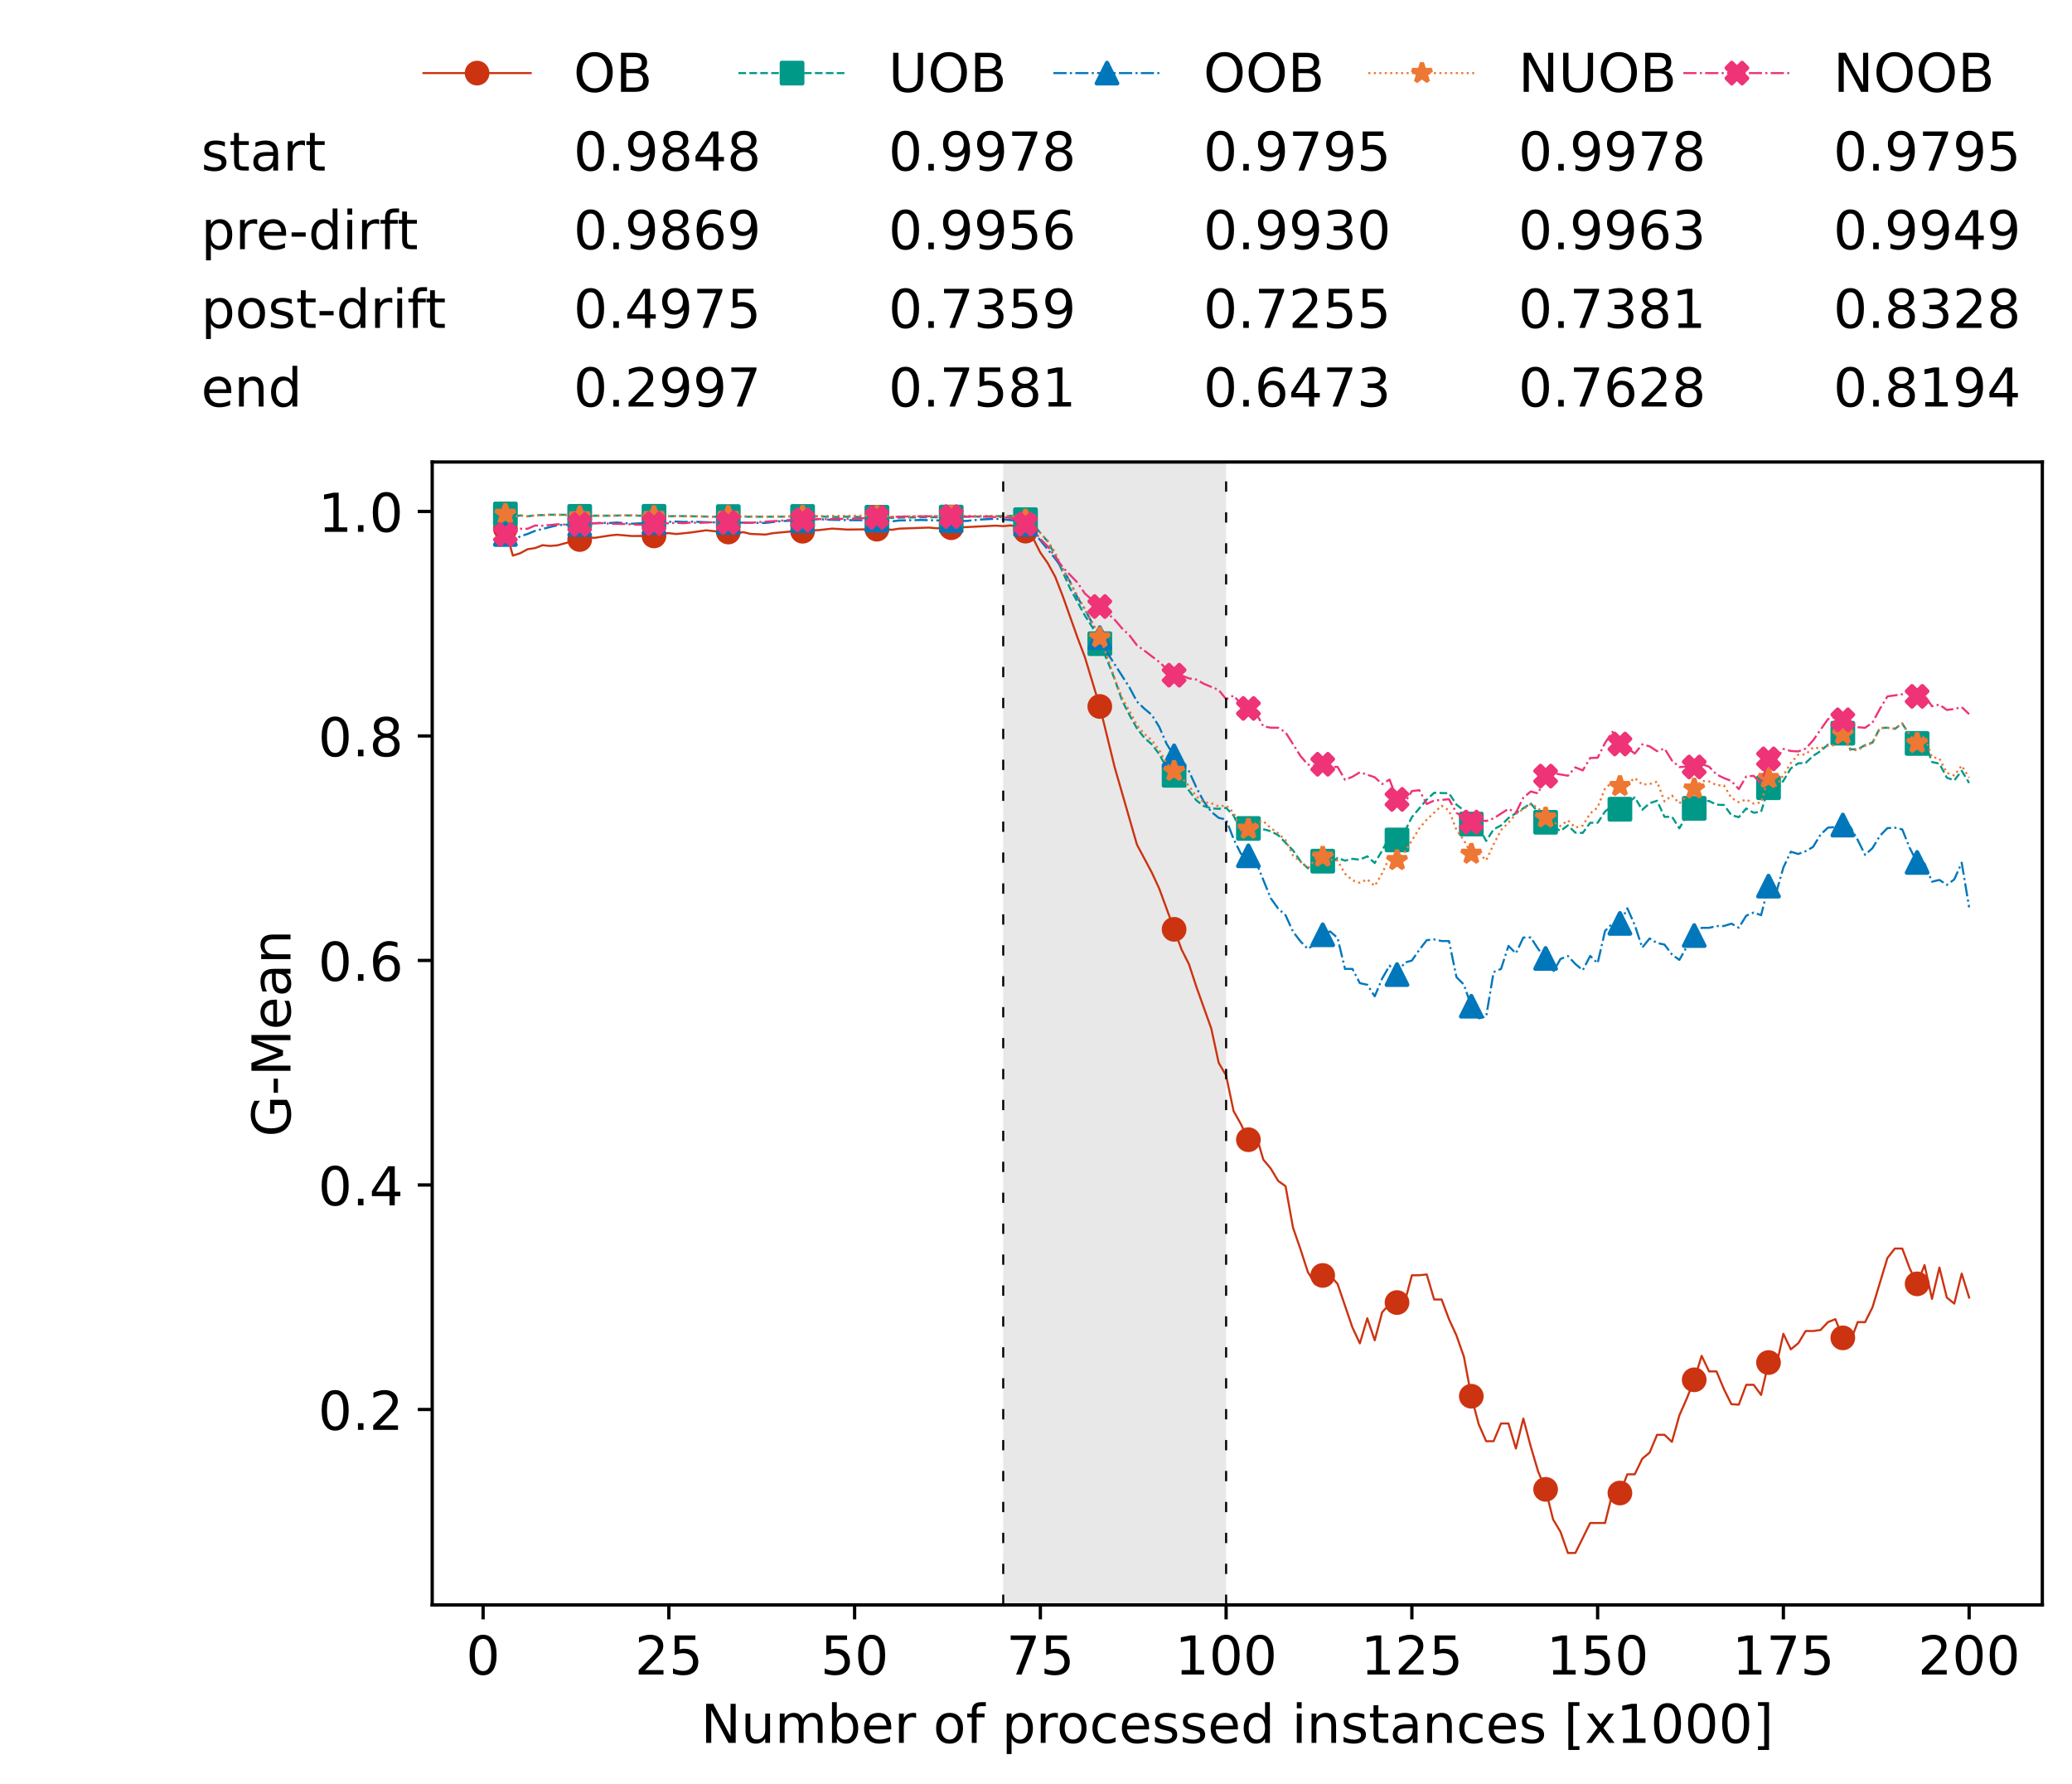 <?xml version="1.0" encoding="utf-8" standalone="no"?>
<!DOCTYPE svg PUBLIC "-//W3C//DTD SVG 1.1//EN"
  "http://www.w3.org/Graphics/SVG/1.1/DTD/svg11.dtd">
<!-- Created with matplotlib (https://matplotlib.org/) -->
<svg height="432.615pt" version="1.1" viewBox="0 0 502.65 432.615" width="502.65pt" xmlns="http://www.w3.org/2000/svg" xmlns:xlink="http://www.w3.org/1999/xlink">
 <defs>
  <style type="text/css">*{stroke-linecap:butt;stroke-linejoin:round;}</style>
 </defs>
 <g id="figure_1">
  <g id="patch_1">
   <path d="M 0 432.615 
L 502.65 432.615 
L 502.65 0 
L 0 0 
z
" style="fill:#ffffff;"/>
  </g>
  <g id="axes_1">
   <g id="patch_2">
    <path d="M 104.85 389.252 
L 495.45 389.252 
L 495.45 112.052 
L 104.85 112.052 
z
" style="fill:#ffffff;"/>
   </g>
   <g id="patch_3">
    <path clip-path="url(#pc461e7e203)" d="M 297.446 389.252 
L 297.446 112.052 
L 243.372 112.052 
L 243.372 389.252 
z
" style="fill:#d3d3d3;opacity:0.5;"/>
   </g>
   <g id="matplotlib.axis_1">
    <g id="xtick_1">
     <g id="line2d_1">
      <defs>
       <path d="M 0 0 
L 0 3.5 
" id="m06c68da43c" style="stroke:#000000;stroke-width:0.8;"/>
      </defs>
      <g>
       <use style="stroke:#000000;stroke-width:0.8;" x="117.197" xlink:href="#m06c68da43c" y="389.252"/>
      </g>
     </g>
     <g id="text_1">
      <!-- 0 -->
      <g transform="translate(113.061 406.13)scale(0.13 -0.13)">
       <defs>
        <path d="M 31.781 66.406 
Q 24.172 66.406 20.328 58.906 
Q 16.5 51.422 16.5 36.375 
Q 16.5 21.391 20.328 13.891 
Q 24.172 6.391 31.781 6.391 
Q 39.453 6.391 43.281 13.891 
Q 47.125 21.391 47.125 36.375 
Q 47.125 51.422 43.281 58.906 
Q 39.453 66.406 31.781 66.406 
z
M 31.781 74.219 
Q 44.047 74.219 50.516 64.516 
Q 56.984 54.828 56.984 36.375 
Q 56.984 17.969 50.516 8.266 
Q 44.047 -1.422 31.781 -1.422 
Q 19.531 -1.422 13.062 8.266 
Q 6.594 17.969 6.594 36.375 
Q 6.594 54.828 13.062 64.516 
Q 19.531 74.219 31.781 74.219 
z
" id="DejaVuSans-48"/>
       </defs>
       <use xlink:href="#DejaVuSans-48"/>
      </g>
     </g>
    </g>
    <g id="xtick_2">
     <g id="line2d_2">
      <g>
       <use style="stroke:#000000;stroke-width:0.8;" x="162.259" xlink:href="#m06c68da43c" y="389.252"/>
      </g>
     </g>
     <g id="text_2">
      <!-- 25 -->
      <g transform="translate(153.988 406.13)scale(0.13 -0.13)">
       <defs>
        <path d="M 19.188 8.297 
L 53.609 8.297 
L 53.609 0 
L 7.328 0 
L 7.328 8.297 
Q 12.938 14.109 22.625 23.891 
Q 32.328 33.688 34.812 36.531 
Q 39.547 41.844 41.422 45.531 
Q 43.312 49.219 43.312 52.781 
Q 43.312 58.594 39.234 62.25 
Q 35.156 65.922 28.609 65.922 
Q 23.969 65.922 18.812 64.312 
Q 13.672 62.703 7.812 59.422 
L 7.812 69.391 
Q 13.766 71.781 18.938 73 
Q 24.125 74.219 28.422 74.219 
Q 39.75 74.219 46.484 68.547 
Q 53.219 62.891 53.219 53.422 
Q 53.219 48.922 51.531 44.891 
Q 49.859 40.875 45.406 35.406 
Q 44.188 33.984 37.641 27.219 
Q 31.109 20.453 19.188 8.297 
z
" id="DejaVuSans-50"/>
        <path d="M 10.797 72.906 
L 49.516 72.906 
L 49.516 64.594 
L 19.828 64.594 
L 19.828 46.734 
Q 21.969 47.469 24.109 47.828 
Q 26.266 48.188 28.422 48.188 
Q 40.625 48.188 47.75 41.5 
Q 54.891 34.812 54.891 23.391 
Q 54.891 11.625 47.562 5.094 
Q 40.234 -1.422 26.906 -1.422 
Q 22.312 -1.422 17.547 -0.641 
Q 12.797 0.141 7.719 1.703 
L 7.719 11.625 
Q 12.109 9.234 16.797 8.062 
Q 21.484 6.891 26.703 6.891 
Q 35.156 6.891 40.078 11.328 
Q 45.016 15.766 45.016 23.391 
Q 45.016 31 40.078 35.438 
Q 35.156 39.891 26.703 39.891 
Q 22.75 39.891 18.812 39.016 
Q 14.891 38.141 10.797 36.281 
z
" id="DejaVuSans-53"/>
       </defs>
       <use xlink:href="#DejaVuSans-50"/>
       <use x="63.623" xlink:href="#DejaVuSans-53"/>
      </g>
     </g>
    </g>
    <g id="xtick_3">
     <g id="line2d_3">
      <g>
       <use style="stroke:#000000;stroke-width:0.8;" x="207.322" xlink:href="#m06c68da43c" y="389.252"/>
      </g>
     </g>
     <g id="text_3">
      <!-- 50 -->
      <g transform="translate(199.05 406.13)scale(0.13 -0.13)">
       <use xlink:href="#DejaVuSans-53"/>
       <use x="63.623" xlink:href="#DejaVuSans-48"/>
      </g>
     </g>
    </g>
    <g id="xtick_4">
     <g id="line2d_4">
      <g>
       <use style="stroke:#000000;stroke-width:0.8;" x="252.384" xlink:href="#m06c68da43c" y="389.252"/>
      </g>
     </g>
     <g id="text_4">
      <!-- 75 -->
      <g transform="translate(244.113 406.13)scale(0.13 -0.13)">
       <defs>
        <path d="M 8.203 72.906 
L 55.078 72.906 
L 55.078 68.703 
L 28.609 0 
L 18.312 0 
L 43.219 64.594 
L 8.203 64.594 
z
" id="DejaVuSans-55"/>
       </defs>
       <use xlink:href="#DejaVuSans-55"/>
       <use x="63.623" xlink:href="#DejaVuSans-53"/>
      </g>
     </g>
    </g>
    <g id="xtick_5">
     <g id="line2d_5">
      <g>
       <use style="stroke:#000000;stroke-width:0.8;" x="297.446" xlink:href="#m06c68da43c" y="389.252"/>
      </g>
     </g>
     <g id="text_5">
      <!-- 100 -->
      <g transform="translate(285.039 406.13)scale(0.13 -0.13)">
       <defs>
        <path d="M 12.406 8.297 
L 28.516 8.297 
L 28.516 63.922 
L 10.984 60.406 
L 10.984 69.391 
L 28.422 72.906 
L 38.281 72.906 
L 38.281 8.297 
L 54.391 8.297 
L 54.391 0 
L 12.406 0 
z
" id="DejaVuSans-49"/>
       </defs>
       <use xlink:href="#DejaVuSans-49"/>
       <use x="63.623" xlink:href="#DejaVuSans-48"/>
       <use x="127.246" xlink:href="#DejaVuSans-48"/>
      </g>
     </g>
    </g>
    <g id="xtick_6">
     <g id="line2d_6">
      <g>
       <use style="stroke:#000000;stroke-width:0.8;" x="342.509" xlink:href="#m06c68da43c" y="389.252"/>
      </g>
     </g>
     <g id="text_6">
      <!-- 125 -->
      <g transform="translate(330.102 406.13)scale(0.13 -0.13)">
       <use xlink:href="#DejaVuSans-49"/>
       <use x="63.623" xlink:href="#DejaVuSans-50"/>
       <use x="127.246" xlink:href="#DejaVuSans-53"/>
      </g>
     </g>
    </g>
    <g id="xtick_7">
     <g id="line2d_7">
      <g>
       <use style="stroke:#000000;stroke-width:0.8;" x="387.571" xlink:href="#m06c68da43c" y="389.252"/>
      </g>
     </g>
     <g id="text_7">
      <!-- 150 -->
      <g transform="translate(375.164 406.13)scale(0.13 -0.13)">
       <use xlink:href="#DejaVuSans-49"/>
       <use x="63.623" xlink:href="#DejaVuSans-53"/>
       <use x="127.246" xlink:href="#DejaVuSans-48"/>
      </g>
     </g>
    </g>
    <g id="xtick_8">
     <g id="line2d_8">
      <g>
       <use style="stroke:#000000;stroke-width:0.8;" x="432.633" xlink:href="#m06c68da43c" y="389.252"/>
      </g>
     </g>
     <g id="text_8">
      <!-- 175 -->
      <g transform="translate(420.226 406.13)scale(0.13 -0.13)">
       <use xlink:href="#DejaVuSans-49"/>
       <use x="63.623" xlink:href="#DejaVuSans-55"/>
       <use x="127.246" xlink:href="#DejaVuSans-53"/>
      </g>
     </g>
    </g>
    <g id="xtick_9">
     <g id="line2d_9">
      <g>
       <use style="stroke:#000000;stroke-width:0.8;" x="477.695" xlink:href="#m06c68da43c" y="389.252"/>
      </g>
     </g>
     <g id="text_9">
      <!-- 200 -->
      <g transform="translate(465.289 406.13)scale(0.13 -0.13)">
       <use xlink:href="#DejaVuSans-50"/>
       <use x="63.623" xlink:href="#DejaVuSans-48"/>
       <use x="127.246" xlink:href="#DejaVuSans-48"/>
      </g>
     </g>
    </g>
    <g id="text_10">
     <!-- Number of processed instances [x1000] -->
     <g transform="translate(170.025 422.711)scale(0.13 -0.13)">
      <defs>
       <path d="M 9.812 72.906 
L 23.094 72.906 
L 55.422 11.922 
L 55.422 72.906 
L 64.984 72.906 
L 64.984 0 
L 51.703 0 
L 19.391 60.984 
L 19.391 0 
L 9.812 0 
z
" id="DejaVuSans-78"/>
       <path d="M 8.5 21.578 
L 8.5 54.688 
L 17.484 54.688 
L 17.484 21.922 
Q 17.484 14.156 20.5 10.266 
Q 23.531 6.391 29.594 6.391 
Q 36.859 6.391 41.078 11.031 
Q 45.312 15.672 45.312 23.688 
L 45.312 54.688 
L 54.297 54.688 
L 54.297 0 
L 45.312 0 
L 45.312 8.406 
Q 42.047 3.422 37.719 1 
Q 33.406 -1.422 27.688 -1.422 
Q 18.266 -1.422 13.375 4.438 
Q 8.5 10.297 8.5 21.578 
z
M 31.109 56 
z
" id="DejaVuSans-117"/>
       <path d="M 52 44.188 
Q 55.375 50.25 60.062 53.125 
Q 64.75 56 71.094 56 
Q 79.641 56 84.281 50.016 
Q 88.922 44.047 88.922 33.016 
L 88.922 0 
L 79.891 0 
L 79.891 32.719 
Q 79.891 40.578 77.094 44.375 
Q 74.312 48.188 68.609 48.188 
Q 61.625 48.188 57.562 43.547 
Q 53.516 38.922 53.516 30.906 
L 53.516 0 
L 44.484 0 
L 44.484 32.719 
Q 44.484 40.625 41.703 44.406 
Q 38.922 48.188 33.109 48.188 
Q 26.219 48.188 22.156 43.531 
Q 18.109 38.875 18.109 30.906 
L 18.109 0 
L 9.078 0 
L 9.078 54.688 
L 18.109 54.688 
L 18.109 46.188 
Q 21.188 51.219 25.484 53.609 
Q 29.781 56 35.688 56 
Q 41.656 56 45.828 52.969 
Q 50 49.953 52 44.188 
z
" id="DejaVuSans-109"/>
       <path d="M 48.688 27.297 
Q 48.688 37.203 44.609 42.844 
Q 40.531 48.484 33.406 48.484 
Q 26.266 48.484 22.188 42.844 
Q 18.109 37.203 18.109 27.297 
Q 18.109 17.391 22.188 11.75 
Q 26.266 6.109 33.406 6.109 
Q 40.531 6.109 44.609 11.75 
Q 48.688 17.391 48.688 27.297 
z
M 18.109 46.391 
Q 20.953 51.266 25.266 53.625 
Q 29.594 56 35.594 56 
Q 45.562 56 51.781 48.094 
Q 58.016 40.188 58.016 27.297 
Q 58.016 14.406 51.781 6.484 
Q 45.562 -1.422 35.594 -1.422 
Q 29.594 -1.422 25.266 0.953 
Q 20.953 3.328 18.109 8.203 
L 18.109 0 
L 9.078 0 
L 9.078 75.984 
L 18.109 75.984 
z
" id="DejaVuSans-98"/>
       <path d="M 56.203 29.594 
L 56.203 25.203 
L 14.891 25.203 
Q 15.484 15.922 20.484 11.062 
Q 25.484 6.203 34.422 6.203 
Q 39.594 6.203 44.453 7.469 
Q 49.312 8.734 54.109 11.281 
L 54.109 2.781 
Q 49.266 0.734 44.188 -0.344 
Q 39.109 -1.422 33.891 -1.422 
Q 20.797 -1.422 13.156 6.188 
Q 5.516 13.812 5.516 26.812 
Q 5.516 40.234 12.766 48.109 
Q 20.016 56 32.328 56 
Q 43.359 56 49.781 48.891 
Q 56.203 41.797 56.203 29.594 
z
M 47.219 32.234 
Q 47.125 39.594 43.094 43.984 
Q 39.062 48.391 32.422 48.391 
Q 24.906 48.391 20.391 44.141 
Q 15.875 39.891 15.188 32.172 
z
" id="DejaVuSans-101"/>
       <path d="M 41.109 46.297 
Q 39.594 47.172 37.812 47.578 
Q 36.031 48 33.891 48 
Q 26.266 48 22.188 43.047 
Q 18.109 38.094 18.109 28.812 
L 18.109 0 
L 9.078 0 
L 9.078 54.688 
L 18.109 54.688 
L 18.109 46.188 
Q 20.953 51.172 25.484 53.578 
Q 30.031 56 36.531 56 
Q 37.453 56 38.578 55.875 
Q 39.703 55.766 41.062 55.516 
z
" id="DejaVuSans-114"/>
       <path id="DejaVuSans-32"/>
       <path d="M 30.609 48.391 
Q 23.391 48.391 19.188 42.75 
Q 14.984 37.109 14.984 27.297 
Q 14.984 17.484 19.156 11.844 
Q 23.344 6.203 30.609 6.203 
Q 37.797 6.203 41.984 11.859 
Q 46.188 17.531 46.188 27.297 
Q 46.188 37.016 41.984 42.703 
Q 37.797 48.391 30.609 48.391 
z
M 30.609 56 
Q 42.328 56 49.016 48.375 
Q 55.719 40.766 55.719 27.297 
Q 55.719 13.875 49.016 6.219 
Q 42.328 -1.422 30.609 -1.422 
Q 18.844 -1.422 12.172 6.219 
Q 5.516 13.875 5.516 27.297 
Q 5.516 40.766 12.172 48.375 
Q 18.844 56 30.609 56 
z
" id="DejaVuSans-111"/>
       <path d="M 37.109 75.984 
L 37.109 68.5 
L 28.516 68.5 
Q 23.688 68.5 21.797 66.547 
Q 19.922 64.594 19.922 59.516 
L 19.922 54.688 
L 34.719 54.688 
L 34.719 47.703 
L 19.922 47.703 
L 19.922 0 
L 10.891 0 
L 10.891 47.703 
L 2.297 47.703 
L 2.297 54.688 
L 10.891 54.688 
L 10.891 58.5 
Q 10.891 67.625 15.141 71.797 
Q 19.391 75.984 28.609 75.984 
z
" id="DejaVuSans-102"/>
       <path d="M 18.109 8.203 
L 18.109 -20.797 
L 9.078 -20.797 
L 9.078 54.688 
L 18.109 54.688 
L 18.109 46.391 
Q 20.953 51.266 25.266 53.625 
Q 29.594 56 35.594 56 
Q 45.562 56 51.781 48.094 
Q 58.016 40.188 58.016 27.297 
Q 58.016 14.406 51.781 6.484 
Q 45.562 -1.422 35.594 -1.422 
Q 29.594 -1.422 25.266 0.953 
Q 20.953 3.328 18.109 8.203 
z
M 48.688 27.297 
Q 48.688 37.203 44.609 42.844 
Q 40.531 48.484 33.406 48.484 
Q 26.266 48.484 22.188 42.844 
Q 18.109 37.203 18.109 27.297 
Q 18.109 17.391 22.188 11.75 
Q 26.266 6.109 33.406 6.109 
Q 40.531 6.109 44.609 11.75 
Q 48.688 17.391 48.688 27.297 
z
" id="DejaVuSans-112"/>
       <path d="M 48.781 52.594 
L 48.781 44.188 
Q 44.969 46.297 41.141 47.344 
Q 37.312 48.391 33.406 48.391 
Q 24.656 48.391 19.812 42.844 
Q 14.984 37.312 14.984 27.297 
Q 14.984 17.281 19.812 11.734 
Q 24.656 6.203 33.406 6.203 
Q 37.312 6.203 41.141 7.25 
Q 44.969 8.297 48.781 10.406 
L 48.781 2.094 
Q 45.016 0.344 40.984 -0.531 
Q 36.969 -1.422 32.422 -1.422 
Q 20.062 -1.422 12.781 6.344 
Q 5.516 14.109 5.516 27.297 
Q 5.516 40.672 12.859 48.328 
Q 20.219 56 33.016 56 
Q 37.156 56 41.109 55.141 
Q 45.062 54.297 48.781 52.594 
z
" id="DejaVuSans-99"/>
       <path d="M 44.281 53.078 
L 44.281 44.578 
Q 40.484 46.531 36.375 47.5 
Q 32.281 48.484 27.875 48.484 
Q 21.188 48.484 17.844 46.438 
Q 14.5 44.391 14.5 40.281 
Q 14.5 37.156 16.891 35.375 
Q 19.281 33.594 26.516 31.984 
L 29.594 31.297 
Q 39.156 29.25 43.188 25.516 
Q 47.219 21.781 47.219 15.094 
Q 47.219 7.469 41.188 3.016 
Q 35.156 -1.422 24.609 -1.422 
Q 20.219 -1.422 15.453 -0.562 
Q 10.688 0.297 5.422 2 
L 5.422 11.281 
Q 10.406 8.688 15.234 7.391 
Q 20.062 6.109 24.812 6.109 
Q 31.156 6.109 34.562 8.281 
Q 37.984 10.453 37.984 14.406 
Q 37.984 18.062 35.516 20.016 
Q 33.062 21.969 24.703 23.781 
L 21.578 24.516 
Q 13.234 26.266 9.516 29.906 
Q 5.812 33.547 5.812 39.891 
Q 5.812 47.609 11.281 51.797 
Q 16.75 56 26.812 56 
Q 31.781 56 36.172 55.266 
Q 40.578 54.547 44.281 53.078 
z
" id="DejaVuSans-115"/>
       <path d="M 45.406 46.391 
L 45.406 75.984 
L 54.391 75.984 
L 54.391 0 
L 45.406 0 
L 45.406 8.203 
Q 42.578 3.328 38.25 0.953 
Q 33.938 -1.422 27.875 -1.422 
Q 17.969 -1.422 11.734 6.484 
Q 5.516 14.406 5.516 27.297 
Q 5.516 40.188 11.734 48.094 
Q 17.969 56 27.875 56 
Q 33.938 56 38.25 53.625 
Q 42.578 51.266 45.406 46.391 
z
M 14.797 27.297 
Q 14.797 17.391 18.875 11.75 
Q 22.953 6.109 30.078 6.109 
Q 37.203 6.109 41.297 11.75 
Q 45.406 17.391 45.406 27.297 
Q 45.406 37.203 41.297 42.844 
Q 37.203 48.484 30.078 48.484 
Q 22.953 48.484 18.875 42.844 
Q 14.797 37.203 14.797 27.297 
z
" id="DejaVuSans-100"/>
       <path d="M 9.422 54.688 
L 18.406 54.688 
L 18.406 0 
L 9.422 0 
z
M 9.422 75.984 
L 18.406 75.984 
L 18.406 64.594 
L 9.422 64.594 
z
" id="DejaVuSans-105"/>
       <path d="M 54.891 33.016 
L 54.891 0 
L 45.906 0 
L 45.906 32.719 
Q 45.906 40.484 42.875 44.328 
Q 39.844 48.188 33.797 48.188 
Q 26.516 48.188 22.312 43.547 
Q 18.109 38.922 18.109 30.906 
L 18.109 0 
L 9.078 0 
L 9.078 54.688 
L 18.109 54.688 
L 18.109 46.188 
Q 21.344 51.125 25.703 53.562 
Q 30.078 56 35.797 56 
Q 45.219 56 50.047 50.172 
Q 54.891 44.344 54.891 33.016 
z
" id="DejaVuSans-110"/>
       <path d="M 18.312 70.219 
L 18.312 54.688 
L 36.812 54.688 
L 36.812 47.703 
L 18.312 47.703 
L 18.312 18.016 
Q 18.312 11.328 20.141 9.422 
Q 21.969 7.516 27.594 7.516 
L 36.812 7.516 
L 36.812 0 
L 27.594 0 
Q 17.188 0 13.234 3.875 
Q 9.281 7.766 9.281 18.016 
L 9.281 47.703 
L 2.688 47.703 
L 2.688 54.688 
L 9.281 54.688 
L 9.281 70.219 
z
" id="DejaVuSans-116"/>
       <path d="M 34.281 27.484 
Q 23.391 27.484 19.188 25 
Q 14.984 22.516 14.984 16.5 
Q 14.984 11.719 18.141 8.906 
Q 21.297 6.109 26.703 6.109 
Q 34.188 6.109 38.703 11.406 
Q 43.219 16.703 43.219 25.484 
L 43.219 27.484 
z
M 52.203 31.203 
L 52.203 0 
L 43.219 0 
L 43.219 8.297 
Q 40.141 3.328 35.547 0.953 
Q 30.953 -1.422 24.312 -1.422 
Q 15.922 -1.422 10.953 3.297 
Q 6 8.016 6 15.922 
Q 6 25.141 12.172 29.828 
Q 18.359 34.516 30.609 34.516 
L 43.219 34.516 
L 43.219 35.406 
Q 43.219 41.609 39.141 45 
Q 35.062 48.391 27.688 48.391 
Q 23 48.391 18.547 47.266 
Q 14.109 46.141 10.016 43.891 
L 10.016 52.203 
Q 14.938 54.109 19.578 55.047 
Q 24.219 56 28.609 56 
Q 40.484 56 46.344 49.844 
Q 52.203 43.703 52.203 31.203 
z
" id="DejaVuSans-97"/>
       <path d="M 8.594 75.984 
L 29.297 75.984 
L 29.297 69 
L 17.578 69 
L 17.578 -6.203 
L 29.297 -6.203 
L 29.297 -13.188 
L 8.594 -13.188 
z
" id="DejaVuSans-91"/>
       <path d="M 54.891 54.688 
L 35.109 28.078 
L 55.906 0 
L 45.312 0 
L 29.391 21.484 
L 13.484 0 
L 2.875 0 
L 24.125 28.609 
L 4.688 54.688 
L 15.281 54.688 
L 29.781 35.203 
L 44.281 54.688 
z
" id="DejaVuSans-120"/>
       <path d="M 30.422 75.984 
L 30.422 -13.188 
L 9.719 -13.188 
L 9.719 -6.203 
L 21.391 -6.203 
L 21.391 69 
L 9.719 69 
L 9.719 75.984 
z
" id="DejaVuSans-93"/>
      </defs>
      <use xlink:href="#DejaVuSans-78"/>
      <use x="74.805" xlink:href="#DejaVuSans-117"/>
      <use x="138.184" xlink:href="#DejaVuSans-109"/>
      <use x="235.596" xlink:href="#DejaVuSans-98"/>
      <use x="299.072" xlink:href="#DejaVuSans-101"/>
      <use x="360.596" xlink:href="#DejaVuSans-114"/>
      <use x="401.709" xlink:href="#DejaVuSans-32"/>
      <use x="433.496" xlink:href="#DejaVuSans-111"/>
      <use x="494.678" xlink:href="#DejaVuSans-102"/>
      <use x="529.883" xlink:href="#DejaVuSans-32"/>
      <use x="561.67" xlink:href="#DejaVuSans-112"/>
      <use x="625.146" xlink:href="#DejaVuSans-114"/>
      <use x="664.01" xlink:href="#DejaVuSans-111"/>
      <use x="725.191" xlink:href="#DejaVuSans-99"/>
      <use x="780.172" xlink:href="#DejaVuSans-101"/>
      <use x="841.695" xlink:href="#DejaVuSans-115"/>
      <use x="893.795" xlink:href="#DejaVuSans-115"/>
      <use x="945.895" xlink:href="#DejaVuSans-101"/>
      <use x="1007.418" xlink:href="#DejaVuSans-100"/>
      <use x="1070.895" xlink:href="#DejaVuSans-32"/>
      <use x="1102.682" xlink:href="#DejaVuSans-105"/>
      <use x="1130.465" xlink:href="#DejaVuSans-110"/>
      <use x="1193.844" xlink:href="#DejaVuSans-115"/>
      <use x="1245.943" xlink:href="#DejaVuSans-116"/>
      <use x="1285.152" xlink:href="#DejaVuSans-97"/>
      <use x="1346.432" xlink:href="#DejaVuSans-110"/>
      <use x="1409.811" xlink:href="#DejaVuSans-99"/>
      <use x="1464.791" xlink:href="#DejaVuSans-101"/>
      <use x="1526.314" xlink:href="#DejaVuSans-115"/>
      <use x="1578.414" xlink:href="#DejaVuSans-32"/>
      <use x="1610.201" xlink:href="#DejaVuSans-91"/>
      <use x="1649.215" xlink:href="#DejaVuSans-120"/>
      <use x="1708.395" xlink:href="#DejaVuSans-49"/>
      <use x="1772.018" xlink:href="#DejaVuSans-48"/>
      <use x="1835.641" xlink:href="#DejaVuSans-48"/>
      <use x="1899.264" xlink:href="#DejaVuSans-48"/>
      <use x="1962.887" xlink:href="#DejaVuSans-93"/>
     </g>
    </g>
   </g>
   <g id="matplotlib.axis_2">
    <g id="ytick_1">
     <g id="line2d_10">
      <defs>
       <path d="M 0 0 
L -3.5 0 
" id="mbc1901b3ae" style="stroke:#000000;stroke-width:0.8;"/>
      </defs>
      <g>
       <use style="stroke:#000000;stroke-width:0.8;" x="104.85" xlink:href="#mbc1901b3ae" y="341.847"/>
      </g>
     </g>
     <g id="text_11">
      <!-- 0.2 -->
      <g transform="translate(77.176 346.786)scale(0.13 -0.13)">
       <defs>
        <path d="M 10.688 12.406 
L 21 12.406 
L 21 0 
L 10.688 0 
z
" id="DejaVuSans-46"/>
       </defs>
       <use xlink:href="#DejaVuSans-48"/>
       <use x="63.623" xlink:href="#DejaVuSans-46"/>
       <use x="95.41" xlink:href="#DejaVuSans-50"/>
      </g>
     </g>
    </g>
    <g id="ytick_2">
     <g id="line2d_11">
      <g>
       <use style="stroke:#000000;stroke-width:0.8;" x="104.85" xlink:href="#mbc1901b3ae" y="287.396"/>
      </g>
     </g>
     <g id="text_12">
      <!-- 0.4 -->
      <g transform="translate(77.176 292.335)scale(0.13 -0.13)">
       <defs>
        <path d="M 37.797 64.312 
L 12.891 25.391 
L 37.797 25.391 
z
M 35.203 72.906 
L 47.609 72.906 
L 47.609 25.391 
L 58.016 25.391 
L 58.016 17.188 
L 47.609 17.188 
L 47.609 0 
L 37.797 0 
L 37.797 17.188 
L 4.891 17.188 
L 4.891 26.703 
z
" id="DejaVuSans-52"/>
       </defs>
       <use xlink:href="#DejaVuSans-48"/>
       <use x="63.623" xlink:href="#DejaVuSans-46"/>
       <use x="95.41" xlink:href="#DejaVuSans-52"/>
      </g>
     </g>
    </g>
    <g id="ytick_3">
     <g id="line2d_12">
      <g>
       <use style="stroke:#000000;stroke-width:0.8;" x="104.85" xlink:href="#mbc1901b3ae" y="232.944"/>
      </g>
     </g>
     <g id="text_13">
      <!-- 0.6 -->
      <g transform="translate(77.176 237.883)scale(0.13 -0.13)">
       <defs>
        <path d="M 33.016 40.375 
Q 26.375 40.375 22.484 35.828 
Q 18.609 31.297 18.609 23.391 
Q 18.609 15.531 22.484 10.953 
Q 26.375 6.391 33.016 6.391 
Q 39.656 6.391 43.531 10.953 
Q 47.406 15.531 47.406 23.391 
Q 47.406 31.297 43.531 35.828 
Q 39.656 40.375 33.016 40.375 
z
M 52.594 71.297 
L 52.594 62.312 
Q 48.875 64.062 45.094 64.984 
Q 41.312 65.922 37.594 65.922 
Q 27.828 65.922 22.672 59.328 
Q 17.531 52.734 16.797 39.406 
Q 19.672 43.656 24.016 45.922 
Q 28.375 48.188 33.594 48.188 
Q 44.578 48.188 50.953 41.516 
Q 57.328 34.859 57.328 23.391 
Q 57.328 12.156 50.688 5.359 
Q 44.047 -1.422 33.016 -1.422 
Q 20.359 -1.422 13.672 8.266 
Q 6.984 17.969 6.984 36.375 
Q 6.984 53.656 15.188 63.938 
Q 23.391 74.219 37.203 74.219 
Q 40.922 74.219 44.703 73.484 
Q 48.484 72.75 52.594 71.297 
z
" id="DejaVuSans-54"/>
       </defs>
       <use xlink:href="#DejaVuSans-48"/>
       <use x="63.623" xlink:href="#DejaVuSans-46"/>
       <use x="95.41" xlink:href="#DejaVuSans-54"/>
      </g>
     </g>
    </g>
    <g id="ytick_4">
     <g id="line2d_13">
      <g>
       <use style="stroke:#000000;stroke-width:0.8;" x="104.85" xlink:href="#mbc1901b3ae" y="178.493"/>
      </g>
     </g>
     <g id="text_14">
      <!-- 0.8 -->
      <g transform="translate(77.176 183.432)scale(0.13 -0.13)">
       <defs>
        <path d="M 31.781 34.625 
Q 24.75 34.625 20.719 30.859 
Q 16.703 27.094 16.703 20.516 
Q 16.703 13.922 20.719 10.156 
Q 24.75 6.391 31.781 6.391 
Q 38.812 6.391 42.859 10.172 
Q 46.922 13.969 46.922 20.516 
Q 46.922 27.094 42.891 30.859 
Q 38.875 34.625 31.781 34.625 
z
M 21.922 38.812 
Q 15.578 40.375 12.031 44.719 
Q 8.5 49.078 8.5 55.328 
Q 8.5 64.062 14.719 69.141 
Q 20.953 74.219 31.781 74.219 
Q 42.672 74.219 48.875 69.141 
Q 55.078 64.062 55.078 55.328 
Q 55.078 49.078 51.531 44.719 
Q 48 40.375 41.703 38.812 
Q 48.828 37.156 52.797 32.312 
Q 56.781 27.484 56.781 20.516 
Q 56.781 9.906 50.312 4.234 
Q 43.844 -1.422 31.781 -1.422 
Q 19.734 -1.422 13.25 4.234 
Q 6.781 9.906 6.781 20.516 
Q 6.781 27.484 10.781 32.312 
Q 14.797 37.156 21.922 38.812 
z
M 18.312 54.391 
Q 18.312 48.734 21.844 45.562 
Q 25.391 42.391 31.781 42.391 
Q 38.141 42.391 41.719 45.562 
Q 45.312 48.734 45.312 54.391 
Q 45.312 60.062 41.719 63.234 
Q 38.141 66.406 31.781 66.406 
Q 25.391 66.406 21.844 63.234 
Q 18.312 60.062 18.312 54.391 
z
" id="DejaVuSans-56"/>
       </defs>
       <use xlink:href="#DejaVuSans-48"/>
       <use x="63.623" xlink:href="#DejaVuSans-46"/>
       <use x="95.41" xlink:href="#DejaVuSans-56"/>
      </g>
     </g>
    </g>
    <g id="ytick_5">
     <g id="line2d_14">
      <g>
       <use style="stroke:#000000;stroke-width:0.8;" x="104.85" xlink:href="#mbc1901b3ae" y="124.041"/>
      </g>
     </g>
     <g id="text_15">
      <!-- 1.0 -->
      <g transform="translate(77.176 128.98)scale(0.13 -0.13)">
       <use xlink:href="#DejaVuSans-49"/>
       <use x="63.623" xlink:href="#DejaVuSans-46"/>
       <use x="95.41" xlink:href="#DejaVuSans-48"/>
      </g>
     </g>
    </g>
    <g id="text_16">
     <!-- G-Mean -->
     <g transform="translate(70.472 275.744)rotate(-90)scale(0.13 -0.13)">
      <defs>
       <path d="M 59.516 10.406 
L 59.516 29.984 
L 43.406 29.984 
L 43.406 38.094 
L 69.281 38.094 
L 69.281 6.781 
Q 63.578 2.734 56.688 0.656 
Q 49.812 -1.422 42 -1.422 
Q 24.906 -1.422 15.25 8.562 
Q 5.609 18.562 5.609 36.375 
Q 5.609 54.25 15.25 64.234 
Q 24.906 74.219 42 74.219 
Q 49.125 74.219 55.547 72.453 
Q 61.969 70.703 67.391 67.281 
L 67.391 56.781 
Q 61.922 61.422 55.766 63.766 
Q 49.609 66.109 42.828 66.109 
Q 29.438 66.109 22.719 58.641 
Q 16.016 51.172 16.016 36.375 
Q 16.016 21.625 22.719 14.156 
Q 29.438 6.688 42.828 6.688 
Q 48.047 6.688 52.141 7.594 
Q 56.25 8.5 59.516 10.406 
z
" id="DejaVuSans-71"/>
       <path d="M 4.891 31.391 
L 31.203 31.391 
L 31.203 23.391 
L 4.891 23.391 
z
" id="DejaVuSans-45"/>
       <path d="M 9.812 72.906 
L 24.516 72.906 
L 43.109 23.297 
L 61.812 72.906 
L 76.516 72.906 
L 76.516 0 
L 66.891 0 
L 66.891 64.016 
L 48.094 14.016 
L 38.188 14.016 
L 19.391 64.016 
L 19.391 0 
L 9.812 0 
z
" id="DejaVuSans-77"/>
      </defs>
      <use xlink:href="#DejaVuSans-71"/>
      <use x="77.49" xlink:href="#DejaVuSans-45"/>
      <use x="113.574" xlink:href="#DejaVuSans-77"/>
      <use x="199.854" xlink:href="#DejaVuSans-101"/>
      <use x="261.377" xlink:href="#DejaVuSans-97"/>
      <use x="322.656" xlink:href="#DejaVuSans-110"/>
     </g>
    </g>
   </g>
   <g id="line2d_15"/>
   <g id="line2d_16"/>
   <g id="line2d_17"/>
   <g id="line2d_18"/>
   <g id="line2d_19"/>
   <g id="line2d_20">
    <path clip-path="url(#pc461e7e203)" d="M 122.605 128.186 
L 124.407 134.753 
L 126.21 134.173 
L 128.012 133.191 
L 129.815 132.93 
L 131.617 132.229 
L 133.419 132.414 
L 135.222 132.259 
L 138.827 131.279 
L 140.629 130.859 
L 142.432 130.303 
L 144.234 130.446 
L 147.839 129.89 
L 149.642 129.688 
L 153.247 129.998 
L 158.654 129.981 
L 160.457 129.449 
L 162.259 129.305 
L 164.062 129.521 
L 167.667 129.139 
L 171.272 128.62 
L 178.482 129.368 
L 180.284 129.059 
L 182.087 129.49 
L 185.692 129.653 
L 187.494 129.317 
L 192.902 128.8 
L 194.704 128.847 
L 196.507 128.577 
L 198.309 128.597 
L 201.914 128.204 
L 205.519 128.434 
L 210.927 128.376 
L 214.532 128.294 
L 216.334 128.495 
L 218.137 128.213 
L 223.544 128.016 
L 225.347 127.96 
L 227.149 128.114 
L 228.952 128.138 
L 232.557 127.932 
L 241.569 127.486 
L 243.372 127.609 
L 245.174 127.427 
L 246.976 127.775 
L 248.779 128.823 
L 250.581 130.487 
L 252.384 134.034 
L 254.186 136.599 
L 255.989 139.905 
L 257.791 144.505 
L 261.396 154.648 
L 263.199 159.426 
L 266.804 171.343 
L 270.409 186.083 
L 275.816 204.854 
L 279.421 211.624 
L 281.224 215.521 
L 286.631 230.272 
L 288.434 233.86 
L 290.236 239.343 
L 293.841 249.437 
L 295.644 257.764 
L 297.446 260.852 
L 299.249 269.443 
L 301.051 272.671 
L 302.854 276.42 
L 304.656 275.015 
L 306.459 281.229 
L 308.261 283.383 
L 310.064 286.396 
L 311.866 287.697 
L 313.669 297.735 
L 315.471 302.933 
L 317.274 308.501 
L 319.076 311.431 
L 320.879 309.338 
L 322.681 309.32 
L 324.484 311.403 
L 328.089 321.969 
L 329.891 325.813 
L 331.694 319.731 
L 333.496 325.065 
L 335.299 318.269 
L 337.101 316.286 
L 338.904 315.912 
L 340.706 316.095 
L 342.509 309.299 
L 344.311 309.294 
L 346.114 309.094 
L 347.916 315.169 
L 349.719 315.169 
L 351.521 319.975 
L 353.324 323.899 
L 355.126 329.031 
L 356.928 338.637 
L 358.731 345.444 
L 360.533 349.54 
L 362.336 349.54 
L 364.138 345.239 
L 365.941 345.239 
L 367.743 351.321 
L 369.546 344.048 
L 371.348 350.844 
L 373.151 356.923 
L 374.953 361.221 
L 376.756 368.487 
L 378.558 371.509 
L 380.361 376.652 
L 382.163 376.65 
L 385.768 369.377 
L 389.373 369.377 
L 391.176 362.108 
L 392.978 362.108 
L 394.781 357.57 
L 396.583 357.57 
L 398.386 353.797 
L 400.188 352.295 
L 401.991 347.991 
L 403.793 347.991 
L 405.596 349.706 
L 407.398 343.289 
L 409.201 339.186 
L 411.003 334.649 
L 412.806 328.844 
L 414.608 332.618 
L 416.411 332.618 
L 418.213 336.92 
L 420.016 340.557 
L 421.818 340.678 
L 423.621 335.865 
L 425.423 335.865 
L 427.226 338.322 
L 429.028 330.462 
L 430.831 331.698 
L 432.633 323.489 
L 434.436 327.263 
L 436.238 325.788 
L 438.041 322.82 
L 439.843 322.82 
L 441.646 322.573 
L 443.448 320.654 
L 445.251 319.944 
L 447.053 324.481 
L 448.856 325.473 
L 450.658 320.663 
L 452.461 320.663 
L 454.263 317.024 
L 457.868 305.109 
L 459.671 302.813 
L 461.473 302.813 
L 463.276 307.625 
L 465.078 311.38 
L 466.881 306.827 
L 468.683 315.036 
L 470.485 307.426 
L 472.288 314.702 
L 474.09 316.17 
L 475.893 308.894 
L 477.695 314.698 
L 477.695 314.698 
" style="fill:none;stroke:#cc3311;stroke-linecap:square;stroke-width:0.5;"/>
    <defs>
     <path d="M 0 2.5 
C 0.663 2.5 1.299 2.237 1.768 1.768 
C 2.237 1.299 2.5 0.663 2.5 0 
C 2.5 -0.663 2.237 -1.299 1.768 -1.768 
C 1.299 -2.237 0.663 -2.5 0 -2.5 
C -0.663 -2.5 -1.299 -2.237 -1.768 -1.768 
C -2.237 -1.299 -2.5 -0.663 -2.5 0 
C -2.5 0.663 -2.237 1.299 -1.768 1.768 
C -1.299 2.237 -0.663 2.5 0 2.5 
z
" id="m76026a2e14" style="stroke:#cc3311;"/>
    </defs>
    <g clip-path="url(#pc461e7e203)">
     <use style="fill:#cc3311;stroke:#cc3311;" x="122.605" xlink:href="#m76026a2e14" y="128.186"/>
     <use style="fill:#cc3311;stroke:#cc3311;" x="140.629" xlink:href="#m76026a2e14" y="130.859"/>
     <use style="fill:#cc3311;stroke:#cc3311;" x="158.654" xlink:href="#m76026a2e14" y="129.981"/>
     <use style="fill:#cc3311;stroke:#cc3311;" x="176.679" xlink:href="#m76026a2e14" y="129.036"/>
     <use style="fill:#cc3311;stroke:#cc3311;" x="194.704" xlink:href="#m76026a2e14" y="128.847"/>
     <use style="fill:#cc3311;stroke:#cc3311;" x="212.729" xlink:href="#m76026a2e14" y="128.351"/>
     <use style="fill:#cc3311;stroke:#cc3311;" x="230.754" xlink:href="#m76026a2e14" y="127.994"/>
     <use style="fill:#cc3311;stroke:#cc3311;" x="248.779" xlink:href="#m76026a2e14" y="128.823"/>
     <use style="fill:#cc3311;stroke:#cc3311;" x="266.804" xlink:href="#m76026a2e14" y="171.343"/>
     <use style="fill:#cc3311;stroke:#cc3311;" x="284.829" xlink:href="#m76026a2e14" y="225.395"/>
     <use style="fill:#cc3311;stroke:#cc3311;" x="302.854" xlink:href="#m76026a2e14" y="276.42"/>
     <use style="fill:#cc3311;stroke:#cc3311;" x="320.879" xlink:href="#m76026a2e14" y="309.338"/>
     <use style="fill:#cc3311;stroke:#cc3311;" x="338.904" xlink:href="#m76026a2e14" y="315.912"/>
     <use style="fill:#cc3311;stroke:#cc3311;" x="356.928" xlink:href="#m76026a2e14" y="338.637"/>
     <use style="fill:#cc3311;stroke:#cc3311;" x="374.953" xlink:href="#m76026a2e14" y="361.221"/>
     <use style="fill:#cc3311;stroke:#cc3311;" x="392.978" xlink:href="#m76026a2e14" y="362.108"/>
     <use style="fill:#cc3311;stroke:#cc3311;" x="411.003" xlink:href="#m76026a2e14" y="334.649"/>
     <use style="fill:#cc3311;stroke:#cc3311;" x="429.028" xlink:href="#m76026a2e14" y="330.462"/>
     <use style="fill:#cc3311;stroke:#cc3311;" x="447.053" xlink:href="#m76026a2e14" y="324.481"/>
     <use style="fill:#cc3311;stroke:#cc3311;" x="465.078" xlink:href="#m76026a2e14" y="311.38"/>
    </g>
   </g>
   <g id="line2d_21"/>
   <g id="line2d_22"/>
   <g id="line2d_23"/>
   <g id="line2d_24"/>
   <g id="line2d_25">
    <path clip-path="url(#pc461e7e203)" d="M 122.605 124.652 
L 124.407 125.4 
L 126.21 124.998 
L 128.012 125.219 
L 129.815 124.983 
L 133.419 124.842 
L 137.024 124.85 
L 140.629 125.233 
L 144.234 125.073 
L 147.839 125.072 
L 151.444 125.005 
L 162.259 125.223 
L 164.062 125.154 
L 174.877 125.34 
L 178.482 125.327 
L 191.099 125.308 
L 192.902 125.184 
L 194.704 125.253 
L 196.507 125.196 
L 203.717 125.419 
L 205.519 125.298 
L 207.322 125.321 
L 209.124 125.457 
L 210.927 125.373 
L 216.334 125.6 
L 219.939 125.506 
L 230.754 125.406 
L 245.174 125.12 
L 246.976 125.407 
L 248.779 126.036 
L 250.581 127.133 
L 254.186 131.366 
L 255.989 134.67 
L 259.594 142.71 
L 263.199 149.325 
L 265.001 152.124 
L 268.606 160.132 
L 270.409 164.722 
L 272.211 169.902 
L 274.014 173.432 
L 275.816 176.648 
L 277.619 178.961 
L 279.421 180.518 
L 281.224 182.903 
L 283.026 186.184 
L 284.829 188.034 
L 286.631 189.675 
L 288.434 191.74 
L 290.236 194.125 
L 292.039 195.502 
L 293.841 196.053 
L 295.644 196.17 
L 297.446 195.935 
L 299.249 197.785 
L 301.051 201.643 
L 304.656 200.137 
L 306.459 201.111 
L 308.261 201.586 
L 310.064 202.546 
L 313.669 206.246 
L 315.471 208.852 
L 317.274 210.579 
L 319.076 209.419 
L 320.879 208.857 
L 322.681 209.51 
L 324.484 208.07 
L 326.286 208.736 
L 328.089 208.29 
L 329.891 208.51 
L 331.694 207.686 
L 333.496 209.312 
L 335.299 206.304 
L 337.101 202.947 
L 338.904 203.719 
L 340.706 201.795 
L 342.509 198.183 
L 346.114 193.928 
L 347.916 192.272 
L 351.521 192.39 
L 353.324 195.148 
L 355.126 196.565 
L 356.928 199.862 
L 358.731 200.612 
L 360.533 203.973 
L 362.336 201.149 
L 364.138 200.19 
L 365.941 198.406 
L 371.348 194.843 
L 373.151 197.016 
L 374.953 199.432 
L 378.558 201.537 
L 380.361 200.183 
L 382.163 201.943 
L 383.966 202.005 
L 385.768 199.549 
L 387.571 199.555 
L 389.373 196.817 
L 391.176 195.387 
L 392.978 196.262 
L 396.583 193.399 
L 398.386 196.41 
L 400.188 194.806 
L 401.991 194.207 
L 403.793 198.12 
L 405.596 198.072 
L 407.398 200.9 
L 409.201 197.772 
L 411.003 196.049 
L 412.806 194.167 
L 414.608 194.272 
L 416.411 195.17 
L 418.213 195.235 
L 420.016 197.693 
L 421.818 198.203 
L 423.621 196.091 
L 425.423 197.111 
L 427.226 196.89 
L 429.028 191.052 
L 430.831 191.793 
L 432.633 189.348 
L 434.436 186.373 
L 436.238 185.133 
L 438.041 185.034 
L 439.843 183.34 
L 441.646 182.169 
L 443.448 180.589 
L 445.251 180.46 
L 447.053 177.825 
L 448.856 181.713 
L 450.658 181.738 
L 452.461 180.704 
L 454.263 180.086 
L 456.066 176.528 
L 457.868 176.512 
L 459.671 176.773 
L 461.473 175.483 
L 463.276 178.31 
L 465.078 180.312 
L 466.881 179.739 
L 468.683 184.814 
L 470.485 185.204 
L 472.288 188.618 
L 474.09 189.273 
L 475.893 186.942 
L 477.695 189.895 
L 477.695 189.895 
" style="fill:none;stroke:#009988;stroke-dasharray:1.85,0.8;stroke-dashoffset:0;stroke-width:0.5;"/>
    <defs>
     <path d="M -2.5 2.5 
L 2.5 2.5 
L 2.5 -2.5 
L -2.5 -2.5 
z
" id="mc4dc7c6792" style="stroke:#009988;stroke-linejoin:miter;"/>
    </defs>
    <g clip-path="url(#pc461e7e203)">
     <use style="fill:#009988;stroke:#009988;stroke-linejoin:miter;" x="122.605" xlink:href="#mc4dc7c6792" y="124.652"/>
     <use style="fill:#009988;stroke:#009988;stroke-linejoin:miter;" x="140.629" xlink:href="#mc4dc7c6792" y="125.233"/>
     <use style="fill:#009988;stroke:#009988;stroke-linejoin:miter;" x="158.654" xlink:href="#mc4dc7c6792" y="125.219"/>
     <use style="fill:#009988;stroke:#009988;stroke-linejoin:miter;" x="176.679" xlink:href="#mc4dc7c6792" y="125.289"/>
     <use style="fill:#009988;stroke:#009988;stroke-linejoin:miter;" x="194.704" xlink:href="#mc4dc7c6792" y="125.253"/>
     <use style="fill:#009988;stroke:#009988;stroke-linejoin:miter;" x="212.729" xlink:href="#mc4dc7c6792" y="125.444"/>
     <use style="fill:#009988;stroke:#009988;stroke-linejoin:miter;" x="230.754" xlink:href="#mc4dc7c6792" y="125.406"/>
     <use style="fill:#009988;stroke:#009988;stroke-linejoin:miter;" x="248.779" xlink:href="#mc4dc7c6792" y="126.036"/>
     <use style="fill:#009988;stroke:#009988;stroke-linejoin:miter;" x="266.804" xlink:href="#mc4dc7c6792" y="156.109"/>
     <use style="fill:#009988;stroke:#009988;stroke-linejoin:miter;" x="284.829" xlink:href="#mc4dc7c6792" y="188.034"/>
     <use style="fill:#009988;stroke:#009988;stroke-linejoin:miter;" x="302.854" xlink:href="#mc4dc7c6792" y="200.931"/>
     <use style="fill:#009988;stroke:#009988;stroke-linejoin:miter;" x="320.879" xlink:href="#mc4dc7c6792" y="208.857"/>
     <use style="fill:#009988;stroke:#009988;stroke-linejoin:miter;" x="338.904" xlink:href="#mc4dc7c6792" y="203.719"/>
     <use style="fill:#009988;stroke:#009988;stroke-linejoin:miter;" x="356.928" xlink:href="#mc4dc7c6792" y="199.862"/>
     <use style="fill:#009988;stroke:#009988;stroke-linejoin:miter;" x="374.953" xlink:href="#mc4dc7c6792" y="199.432"/>
     <use style="fill:#009988;stroke:#009988;stroke-linejoin:miter;" x="392.978" xlink:href="#mc4dc7c6792" y="196.262"/>
     <use style="fill:#009988;stroke:#009988;stroke-linejoin:miter;" x="411.003" xlink:href="#mc4dc7c6792" y="196.049"/>
     <use style="fill:#009988;stroke:#009988;stroke-linejoin:miter;" x="429.028" xlink:href="#mc4dc7c6792" y="191.052"/>
     <use style="fill:#009988;stroke:#009988;stroke-linejoin:miter;" x="447.053" xlink:href="#mc4dc7c6792" y="177.825"/>
     <use style="fill:#009988;stroke:#009988;stroke-linejoin:miter;" x="465.078" xlink:href="#mc4dc7c6792" y="180.312"/>
    </g>
   </g>
   <g id="line2d_26"/>
   <g id="line2d_27"/>
   <g id="line2d_28"/>
   <g id="line2d_29"/>
   <g id="line2d_30">
    <path clip-path="url(#pc461e7e203)" d="M 122.605 129.628 
L 124.407 131.194 
L 126.21 130.079 
L 128.012 129.496 
L 129.815 128.745 
L 135.222 127.382 
L 137.024 127.267 
L 140.629 127.225 
L 142.432 126.972 
L 146.037 126.804 
L 147.839 126.851 
L 149.642 126.723 
L 153.247 127.015 
L 158.654 126.738 
L 162.259 126.567 
L 164.062 126.491 
L 165.864 126.586 
L 167.667 126.509 
L 171.272 126.642 
L 174.877 126.717 
L 185.692 126.827 
L 189.297 126.415 
L 196.507 126.06 
L 198.309 125.916 
L 201.914 126.087 
L 207.322 126.172 
L 212.729 126.172 
L 214.532 126.232 
L 216.334 126.459 
L 218.137 126.228 
L 221.742 126.165 
L 223.544 126.122 
L 228.952 126.264 
L 234.359 126.351 
L 237.964 125.999 
L 241.569 125.816 
L 246.976 126.305 
L 248.779 127.18 
L 250.581 128.821 
L 255.989 135.507 
L 257.791 137.981 
L 259.594 141.1 
L 261.396 144.975 
L 263.199 147.822 
L 266.804 154.655 
L 268.606 158.312 
L 272.211 163.923 
L 274.014 166.757 
L 275.816 170.155 
L 277.619 171.887 
L 279.421 173.387 
L 281.224 176.3 
L 283.026 180.448 
L 284.829 183.319 
L 286.631 185.625 
L 288.434 187.032 
L 290.236 191.01 
L 292.039 194.422 
L 293.841 196.885 
L 295.644 198.36 
L 297.446 198.767 
L 299.249 203.456 
L 301.051 207.093 
L 302.854 207.567 
L 304.656 208.944 
L 308.261 217.84 
L 310.064 220.343 
L 311.866 221.975 
L 313.669 225.94 
L 315.471 228.299 
L 317.274 230.148 
L 319.076 228.895 
L 320.879 226.721 
L 322.681 225.911 
L 324.484 227.485 
L 326.286 234.997 
L 328.089 234.996 
L 329.891 238.442 
L 331.694 238.84 
L 333.496 241.643 
L 335.299 237.332 
L 337.101 234.205 
L 338.904 236.374 
L 340.706 233.483 
L 342.509 232.966 
L 344.311 230.358 
L 346.114 228.03 
L 347.916 227.84 
L 349.719 228.234 
L 351.521 228.244 
L 353.324 236.991 
L 355.126 238.794 
L 356.928 244.041 
L 358.731 246.976 
L 360.533 246.559 
L 362.336 235.761 
L 364.138 234.993 
L 365.941 229.417 
L 367.743 231.218 
L 369.546 227.387 
L 371.348 227.372 
L 373.151 230.156 
L 374.953 232.458 
L 376.756 235.77 
L 378.558 232.593 
L 380.361 231.872 
L 382.163 233.797 
L 383.966 235.308 
L 385.768 231.843 
L 387.571 233.611 
L 389.373 225.78 
L 391.176 223.966 
L 392.978 223.956 
L 394.781 220.293 
L 396.583 224.359 
L 398.386 229.83 
L 400.188 227.607 
L 401.991 228.718 
L 403.793 229.093 
L 405.596 231.492 
L 407.398 232.812 
L 409.201 229.607 
L 411.003 226.902 
L 412.806 225.038 
L 414.608 225.033 
L 416.411 224.601 
L 418.213 224.592 
L 420.016 224.015 
L 421.818 225.002 
L 423.621 222.091 
L 425.423 221.321 
L 427.226 221.963 
L 429.028 214.921 
L 430.831 216.71 
L 432.633 210.4 
L 434.436 206.569 
L 436.238 207.12 
L 438.041 206.436 
L 439.843 205.403 
L 441.646 202.411 
L 443.448 200.726 
L 445.251 200.577 
L 447.053 200.106 
L 448.856 200.513 
L 450.658 203.708 
L 452.461 207.34 
L 454.263 205.678 
L 456.066 202.689 
L 457.868 200.846 
L 459.671 200.744 
L 461.473 201.165 
L 463.276 205.639 
L 465.078 209.166 
L 466.881 209.419 
L 468.683 213.843 
L 470.485 213.411 
L 472.288 214.609 
L 474.09 213.285 
L 475.893 209.233 
L 477.695 220.065 
L 477.695 220.065 
" style="fill:none;stroke:#0077bb;stroke-dasharray:3.2,0.8,0.5,0.8;stroke-dashoffset:0;stroke-width:0.5;"/>
    <defs>
     <path d="M 0 -2.5 
L -2.5 2.5 
L 2.5 2.5 
z
" id="m53facf7f2d" style="stroke:#0077bb;stroke-linejoin:miter;"/>
    </defs>
    <g clip-path="url(#pc461e7e203)">
     <use style="fill:#0077bb;stroke:#0077bb;stroke-linejoin:miter;" x="122.605" xlink:href="#m53facf7f2d" y="129.628"/>
     <use style="fill:#0077bb;stroke:#0077bb;stroke-linejoin:miter;" x="140.629" xlink:href="#m53facf7f2d" y="127.225"/>
     <use style="fill:#0077bb;stroke:#0077bb;stroke-linejoin:miter;" x="158.654" xlink:href="#m53facf7f2d" y="126.738"/>
     <use style="fill:#0077bb;stroke:#0077bb;stroke-linejoin:miter;" x="176.679" xlink:href="#m53facf7f2d" y="126.739"/>
     <use style="fill:#0077bb;stroke:#0077bb;stroke-linejoin:miter;" x="194.704" xlink:href="#m53facf7f2d" y="126.294"/>
     <use style="fill:#0077bb;stroke:#0077bb;stroke-linejoin:miter;" x="212.729" xlink:href="#m53facf7f2d" y="126.172"/>
     <use style="fill:#0077bb;stroke:#0077bb;stroke-linejoin:miter;" x="230.754" xlink:href="#m53facf7f2d" y="126.274"/>
     <use style="fill:#0077bb;stroke:#0077bb;stroke-linejoin:miter;" x="248.779" xlink:href="#m53facf7f2d" y="127.18"/>
     <use style="fill:#0077bb;stroke:#0077bb;stroke-linejoin:miter;" x="266.804" xlink:href="#m53facf7f2d" y="154.655"/>
     <use style="fill:#0077bb;stroke:#0077bb;stroke-linejoin:miter;" x="284.829" xlink:href="#m53facf7f2d" y="183.319"/>
     <use style="fill:#0077bb;stroke:#0077bb;stroke-linejoin:miter;" x="302.854" xlink:href="#m53facf7f2d" y="207.567"/>
     <use style="fill:#0077bb;stroke:#0077bb;stroke-linejoin:miter;" x="320.879" xlink:href="#m53facf7f2d" y="226.721"/>
     <use style="fill:#0077bb;stroke:#0077bb;stroke-linejoin:miter;" x="338.904" xlink:href="#m53facf7f2d" y="236.374"/>
     <use style="fill:#0077bb;stroke:#0077bb;stroke-linejoin:miter;" x="356.928" xlink:href="#m53facf7f2d" y="244.041"/>
     <use style="fill:#0077bb;stroke:#0077bb;stroke-linejoin:miter;" x="374.953" xlink:href="#m53facf7f2d" y="232.458"/>
     <use style="fill:#0077bb;stroke:#0077bb;stroke-linejoin:miter;" x="392.978" xlink:href="#m53facf7f2d" y="223.956"/>
     <use style="fill:#0077bb;stroke:#0077bb;stroke-linejoin:miter;" x="411.003" xlink:href="#m53facf7f2d" y="226.902"/>
     <use style="fill:#0077bb;stroke:#0077bb;stroke-linejoin:miter;" x="429.028" xlink:href="#m53facf7f2d" y="214.921"/>
     <use style="fill:#0077bb;stroke:#0077bb;stroke-linejoin:miter;" x="447.053" xlink:href="#m53facf7f2d" y="200.106"/>
     <use style="fill:#0077bb;stroke:#0077bb;stroke-linejoin:miter;" x="465.078" xlink:href="#m53facf7f2d" y="209.166"/>
    </g>
   </g>
   <g id="line2d_31"/>
   <g id="line2d_32"/>
   <g id="line2d_33"/>
   <g id="line2d_34"/>
   <g id="line2d_35">
    <path clip-path="url(#pc461e7e203)" d="M 122.605 124.652 
L 124.407 125.4 
L 126.21 125.049 
L 128.012 125.257 
L 129.815 125.014 
L 133.419 124.864 
L 137.024 124.866 
L 140.629 125.247 
L 144.234 125.085 
L 147.839 125.083 
L 153.247 124.994 
L 160.457 125.189 
L 171.272 125.274 
L 173.074 125.331 
L 176.679 125.165 
L 185.692 125.269 
L 205.519 125.093 
L 209.124 125.059 
L 214.532 125.139 
L 216.334 125.303 
L 221.742 125.201 
L 225.347 125.171 
L 245.174 125.113 
L 246.976 125.399 
L 248.779 126.028 
L 250.581 127.123 
L 252.384 129.249 
L 254.186 131.154 
L 255.989 134.035 
L 257.791 138.031 
L 265.001 150.966 
L 266.804 154.626 
L 268.606 159.22 
L 270.409 164.466 
L 272.211 169.27 
L 274.014 172.447 
L 275.816 175.873 
L 277.619 178.004 
L 279.421 179.56 
L 281.224 181.92 
L 283.026 185.164 
L 284.829 186.995 
L 286.631 188.593 
L 288.434 190.613 
L 290.236 193.141 
L 292.039 194.553 
L 293.841 194.784 
L 295.644 195.597 
L 297.446 195.346 
L 299.249 197.053 
L 301.051 201.372 
L 302.854 201.04 
L 304.656 199.618 
L 306.459 199.136 
L 308.261 200.809 
L 310.064 202.095 
L 311.866 203.776 
L 313.669 207.487 
L 315.471 208.941 
L 317.274 210.64 
L 319.076 208.409 
L 320.879 207.816 
L 322.681 208.478 
L 324.484 208.726 
L 326.286 211.89 
L 328.089 213.498 
L 329.891 214.122 
L 331.694 213.269 
L 333.496 214.877 
L 335.299 211.837 
L 337.101 207.885 
L 338.904 208.637 
L 340.706 206.755 
L 344.311 200.901 
L 346.114 198.784 
L 349.719 195.421 
L 351.521 196.572 
L 353.324 201.301 
L 355.126 203.776 
L 356.928 207.099 
L 358.731 206.96 
L 360.533 208.65 
L 362.336 204.802 
L 364.138 201.318 
L 365.941 199.537 
L 367.743 197.434 
L 371.348 195.009 
L 373.151 195.902 
L 374.953 198.314 
L 378.558 200.346 
L 380.361 198.964 
L 382.163 200.725 
L 383.966 200.226 
L 385.768 197.277 
L 387.571 195.859 
L 389.373 191.17 
L 391.176 189.764 
L 392.978 190.667 
L 394.781 190.136 
L 396.583 188.691 
L 398.386 190.267 
L 400.188 190.166 
L 401.991 189.57 
L 403.793 194.364 
L 405.596 192.928 
L 407.398 194.846 
L 412.806 189.399 
L 414.608 189.531 
L 416.411 190.427 
L 418.213 190.492 
L 420.016 193.521 
L 421.818 194.564 
L 423.621 193.894 
L 425.423 194.895 
L 427.226 194.631 
L 429.028 188.731 
L 430.831 190.535 
L 432.633 188.04 
L 434.436 185.035 
L 436.238 183.037 
L 438.041 182.967 
L 439.843 181.287 
L 441.646 181.516 
L 443.448 180.892 
L 445.251 180.713 
L 447.053 178.064 
L 448.856 181.932 
L 450.658 181.923 
L 452.461 180.883 
L 454.263 180.198 
L 456.066 176.606 
L 457.868 176.498 
L 459.671 176.729 
L 461.473 175.42 
L 463.276 178.223 
L 465.078 180.213 
L 466.881 178.524 
L 468.683 183.596 
L 470.485 183.975 
L 472.288 187.436 
L 474.09 188.069 
L 475.893 185.691 
L 477.695 188.608 
L 477.695 188.608 
" style="fill:none;stroke:#ee7733;stroke-dasharray:0.5,0.825;stroke-dashoffset:0;stroke-width:0.5;"/>
    <defs>
     <path d="M 0 -2.5 
L -0.561 -0.773 
L -2.378 -0.773 
L -0.908 0.295 
L -1.469 2.023 
L -0 0.955 
L 1.469 2.023 
L 0.908 0.295 
L 2.378 -0.773 
L 0.561 -0.773 
z
" id="mf8c34168e7" style="stroke:#ee7733;stroke-linejoin:bevel;"/>
    </defs>
    <g clip-path="url(#pc461e7e203)">
     <use style="fill:#ee7733;stroke:#ee7733;stroke-linejoin:bevel;" x="122.605" xlink:href="#mf8c34168e7" y="124.652"/>
     <use style="fill:#ee7733;stroke:#ee7733;stroke-linejoin:bevel;" x="140.629" xlink:href="#mf8c34168e7" y="125.247"/>
     <use style="fill:#ee7733;stroke:#ee7733;stroke-linejoin:bevel;" x="158.654" xlink:href="#mf8c34168e7" y="125.192"/>
     <use style="fill:#ee7733;stroke:#ee7733;stroke-linejoin:bevel;" x="176.679" xlink:href="#mf8c34168e7" y="125.165"/>
     <use style="fill:#ee7733;stroke:#ee7733;stroke-linejoin:bevel;" x="194.704" xlink:href="#mf8c34168e7" y="125.142"/>
     <use style="fill:#ee7733;stroke:#ee7733;stroke-linejoin:bevel;" x="212.729" xlink:href="#mf8c34168e7" y="125.139"/>
     <use style="fill:#ee7733;stroke:#ee7733;stroke-linejoin:bevel;" x="230.754" xlink:href="#mf8c34168e7" y="125.065"/>
     <use style="fill:#ee7733;stroke:#ee7733;stroke-linejoin:bevel;" x="248.779" xlink:href="#mf8c34168e7" y="126.028"/>
     <use style="fill:#ee7733;stroke:#ee7733;stroke-linejoin:bevel;" x="266.804" xlink:href="#mf8c34168e7" y="154.626"/>
     <use style="fill:#ee7733;stroke:#ee7733;stroke-linejoin:bevel;" x="284.829" xlink:href="#mf8c34168e7" y="186.995"/>
     <use style="fill:#ee7733;stroke:#ee7733;stroke-linejoin:bevel;" x="302.854" xlink:href="#mf8c34168e7" y="201.04"/>
     <use style="fill:#ee7733;stroke:#ee7733;stroke-linejoin:bevel;" x="320.879" xlink:href="#mf8c34168e7" y="207.816"/>
     <use style="fill:#ee7733;stroke:#ee7733;stroke-linejoin:bevel;" x="338.904" xlink:href="#mf8c34168e7" y="208.637"/>
     <use style="fill:#ee7733;stroke:#ee7733;stroke-linejoin:bevel;" x="356.928" xlink:href="#mf8c34168e7" y="207.099"/>
     <use style="fill:#ee7733;stroke:#ee7733;stroke-linejoin:bevel;" x="374.953" xlink:href="#mf8c34168e7" y="198.314"/>
     <use style="fill:#ee7733;stroke:#ee7733;stroke-linejoin:bevel;" x="392.978" xlink:href="#mf8c34168e7" y="190.667"/>
     <use style="fill:#ee7733;stroke:#ee7733;stroke-linejoin:bevel;" x="411.003" xlink:href="#mf8c34168e7" y="191.282"/>
     <use style="fill:#ee7733;stroke:#ee7733;stroke-linejoin:bevel;" x="429.028" xlink:href="#mf8c34168e7" y="188.731"/>
     <use style="fill:#ee7733;stroke:#ee7733;stroke-linejoin:bevel;" x="447.053" xlink:href="#mf8c34168e7" y="178.064"/>
     <use style="fill:#ee7733;stroke:#ee7733;stroke-linejoin:bevel;" x="465.078" xlink:href="#mf8c34168e7" y="180.213"/>
    </g>
   </g>
   <g id="line2d_36"/>
   <g id="line2d_37"/>
   <g id="line2d_38"/>
   <g id="line2d_39"/>
   <g id="line2d_40">
    <path clip-path="url(#pc461e7e203)" d="M 122.605 129.628 
L 124.407 129.566 
L 126.21 128.247 
L 128.012 128.235 
L 129.815 127.456 
L 131.617 127.504 
L 135.222 127.152 
L 137.024 127.213 
L 138.827 127.131 
L 140.629 127.172 
L 142.432 126.974 
L 146.037 126.871 
L 147.839 127.014 
L 151.444 127.09 
L 155.049 127.269 
L 156.852 127.211 
L 158.654 126.969 
L 162.259 126.895 
L 164.062 126.796 
L 165.864 126.897 
L 167.667 126.727 
L 169.469 126.817 
L 173.074 126.652 
L 178.482 126.816 
L 180.284 126.749 
L 182.087 126.828 
L 183.889 126.625 
L 189.297 126.291 
L 192.902 126.029 
L 194.704 126.067 
L 196.507 125.844 
L 200.112 125.931 
L 209.124 125.716 
L 210.927 125.538 
L 219.939 125.272 
L 225.347 125.215 
L 236.162 125.271 
L 239.767 125.349 
L 243.372 125.441 
L 245.174 125.605 
L 246.976 126.124 
L 248.779 127.101 
L 250.581 128.424 
L 252.384 130.721 
L 254.186 132.524 
L 257.791 137.568 
L 261.396 141.319 
L 263.199 143.978 
L 266.804 147.103 
L 270.409 150.295 
L 272.211 152.423 
L 274.014 154.104 
L 275.816 156.514 
L 277.619 157.802 
L 281.224 160.557 
L 283.026 162.284 
L 284.829 163.753 
L 286.631 163.817 
L 288.434 164.535 
L 290.236 164.824 
L 292.039 165.842 
L 295.644 167.34 
L 297.446 169.572 
L 299.249 168.706 
L 301.051 170.683 
L 304.656 172.853 
L 306.459 176.151 
L 308.261 176.486 
L 310.064 176.507 
L 311.866 177.618 
L 315.471 183.328 
L 317.274 185.441 
L 319.076 185.727 
L 320.879 185.359 
L 322.681 186.055 
L 324.484 185.991 
L 326.286 189.133 
L 328.089 188.391 
L 329.891 187.297 
L 333.496 188.508 
L 335.299 190.157 
L 337.101 189.074 
L 338.904 193.882 
L 340.706 194.828 
L 342.509 191.858 
L 344.311 191.652 
L 346.114 194.987 
L 347.916 194.16 
L 351.521 193.837 
L 353.324 197.132 
L 355.126 198.388 
L 356.928 199.385 
L 358.731 198.932 
L 360.533 199.124 
L 362.336 198.479 
L 365.941 196.17 
L 367.743 197.107 
L 369.546 193.481 
L 371.348 191.959 
L 373.151 192.439 
L 374.953 188.232 
L 376.756 187.528 
L 380.361 188.135 
L 382.163 186.118 
L 383.966 186.843 
L 385.768 183.838 
L 387.571 183.79 
L 389.373 180.187 
L 391.176 177.486 
L 392.978 180.448 
L 394.781 181.38 
L 396.583 182.768 
L 398.386 180.537 
L 400.188 181.016 
L 401.991 182.184 
L 403.793 181.539 
L 405.596 184.448 
L 407.398 186.037 
L 409.201 185.93 
L 411.003 186.016 
L 412.806 185.304 
L 414.608 185.952 
L 416.411 187.839 
L 418.213 188.707 
L 420.016 189.413 
L 421.818 191.387 
L 423.621 188.314 
L 425.423 188.167 
L 427.226 190.048 
L 429.028 184.055 
L 430.831 184.241 
L 432.633 181.665 
L 434.436 182.144 
L 436.238 182.246 
L 438.041 181.558 
L 439.843 179.574 
L 443.448 174.415 
L 445.251 174.009 
L 447.053 174.575 
L 448.856 175.328 
L 450.658 176.37 
L 452.461 176.513 
L 454.263 175.235 
L 456.066 171.881 
L 457.868 168.914 
L 461.473 168.383 
L 463.276 167.638 
L 465.078 168.894 
L 466.881 168.714 
L 468.683 171.285 
L 470.485 170.88 
L 472.288 172.187 
L 474.09 171.954 
L 475.893 171.499 
L 477.695 173.206 
L 477.695 173.206 
" style="fill:none;stroke:#ee3377;stroke-dasharray:3.2,0.8,0.5,0.8;stroke-dashoffset:0;stroke-width:0.5;"/>
    <defs>
     <path d="M -1.25 2.5 
L 0 1.25 
L 1.25 2.5 
L 2.5 1.25 
L 1.25 0 
L 2.5 -1.25 
L 1.25 -2.5 
L 0 -1.25 
L -1.25 -2.5 
L -2.5 -1.25 
L -1.25 0 
L -2.5 1.25 
z
" id="ma610bcbf91" style="stroke:#ee3377;stroke-linejoin:miter;"/>
    </defs>
    <g clip-path="url(#pc461e7e203)">
     <use style="fill:#ee3377;stroke:#ee3377;stroke-linejoin:miter;" x="122.605" xlink:href="#ma610bcbf91" y="129.628"/>
     <use style="fill:#ee3377;stroke:#ee3377;stroke-linejoin:miter;" x="140.629" xlink:href="#ma610bcbf91" y="127.172"/>
     <use style="fill:#ee3377;stroke:#ee3377;stroke-linejoin:miter;" x="158.654" xlink:href="#ma610bcbf91" y="126.969"/>
     <use style="fill:#ee3377;stroke:#ee3377;stroke-linejoin:miter;" x="176.679" xlink:href="#ma610bcbf91" y="126.713"/>
     <use style="fill:#ee3377;stroke:#ee3377;stroke-linejoin:miter;" x="194.704" xlink:href="#ma610bcbf91" y="126.067"/>
     <use style="fill:#ee3377;stroke:#ee3377;stroke-linejoin:miter;" x="212.729" xlink:href="#ma610bcbf91" y="125.477"/>
     <use style="fill:#ee3377;stroke:#ee3377;stroke-linejoin:miter;" x="230.754" xlink:href="#ma610bcbf91" y="125.292"/>
     <use style="fill:#ee3377;stroke:#ee3377;stroke-linejoin:miter;" x="248.779" xlink:href="#ma610bcbf91" y="127.101"/>
     <use style="fill:#ee3377;stroke:#ee3377;stroke-linejoin:miter;" x="266.804" xlink:href="#ma610bcbf91" y="147.103"/>
     <use style="fill:#ee3377;stroke:#ee3377;stroke-linejoin:miter;" x="284.829" xlink:href="#ma610bcbf91" y="163.753"/>
     <use style="fill:#ee3377;stroke:#ee3377;stroke-linejoin:miter;" x="302.854" xlink:href="#ma610bcbf91" y="171.815"/>
     <use style="fill:#ee3377;stroke:#ee3377;stroke-linejoin:miter;" x="320.879" xlink:href="#ma610bcbf91" y="185.359"/>
     <use style="fill:#ee3377;stroke:#ee3377;stroke-linejoin:miter;" x="338.904" xlink:href="#ma610bcbf91" y="193.882"/>
     <use style="fill:#ee3377;stroke:#ee3377;stroke-linejoin:miter;" x="356.928" xlink:href="#ma610bcbf91" y="199.385"/>
     <use style="fill:#ee3377;stroke:#ee3377;stroke-linejoin:miter;" x="374.953" xlink:href="#ma610bcbf91" y="188.232"/>
     <use style="fill:#ee3377;stroke:#ee3377;stroke-linejoin:miter;" x="392.978" xlink:href="#ma610bcbf91" y="180.448"/>
     <use style="fill:#ee3377;stroke:#ee3377;stroke-linejoin:miter;" x="411.003" xlink:href="#ma610bcbf91" y="186.016"/>
     <use style="fill:#ee3377;stroke:#ee3377;stroke-linejoin:miter;" x="429.028" xlink:href="#ma610bcbf91" y="184.055"/>
     <use style="fill:#ee3377;stroke:#ee3377;stroke-linejoin:miter;" x="447.053" xlink:href="#ma610bcbf91" y="174.575"/>
     <use style="fill:#ee3377;stroke:#ee3377;stroke-linejoin:miter;" x="465.078" xlink:href="#ma610bcbf91" y="168.894"/>
    </g>
   </g>
   <g id="line2d_41"/>
   <g id="line2d_42"/>
   <g id="line2d_43"/>
   <g id="line2d_44"/>
   <g id="line2d_45">
    <path clip-path="url(#pc461e7e203)" d="M 243.372 389.252 
L 243.372 112.052 
" style="fill:none;stroke:#000000;stroke-dasharray:2.5,5;stroke-dashoffset:0;stroke-width:0.5;"/>
   </g>
   <g id="line2d_46">
    <path clip-path="url(#pc461e7e203)" d="M 297.446 389.252 
L 297.446 112.052 
" style="fill:none;stroke:#000000;stroke-dasharray:2.5,5;stroke-dashoffset:0;stroke-width:0.5;"/>
   </g>
   <g id="patch_4">
    <path d="M 104.85 389.252 
L 104.85 112.052 
" style="fill:none;stroke:#000000;stroke-linecap:square;stroke-linejoin:miter;stroke-width:0.8;"/>
   </g>
   <g id="patch_5">
    <path d="M 495.45 389.252 
L 495.45 112.052 
" style="fill:none;stroke:#000000;stroke-linecap:square;stroke-linejoin:miter;stroke-width:0.8;"/>
   </g>
   <g id="patch_6">
    <path d="M 104.85 389.252 
L 495.45 389.252 
" style="fill:none;stroke:#000000;stroke-linecap:square;stroke-linejoin:miter;stroke-width:0.8;"/>
   </g>
   <g id="patch_7">
    <path d="M 104.85 112.052 
L 495.45 112.052 
" style="fill:none;stroke:#000000;stroke-linecap:square;stroke-linejoin:miter;stroke-width:0.8;"/>
   </g>
   <g id="legend_1">
    <g id="line2d_47"/>
    <g id="line2d_48"/>
    <g id="text_17">
     <!--   -->
     <g transform="translate(48.8 22.278)scale(0.13 -0.13)">
      <use xlink:href="#DejaVuSans-32"/>
     </g>
    </g>
    <g id="line2d_49"/>
    <g id="line2d_50"/>
    <g id="text_18">
     <!-- start -->
     <g transform="translate(48.8 41.36)scale(0.13 -0.13)">
      <use xlink:href="#DejaVuSans-115"/>
      <use x="52.1" xlink:href="#DejaVuSans-116"/>
      <use x="91.309" xlink:href="#DejaVuSans-97"/>
      <use x="152.588" xlink:href="#DejaVuSans-114"/>
      <use x="193.701" xlink:href="#DejaVuSans-116"/>
     </g>
    </g>
    <g id="line2d_51"/>
    <g id="line2d_52"/>
    <g id="text_19">
     <!-- pre-dirft -->
     <g transform="translate(48.8 60.441)scale(0.13 -0.13)">
      <use xlink:href="#DejaVuSans-112"/>
      <use x="63.477" xlink:href="#DejaVuSans-114"/>
      <use x="102.34" xlink:href="#DejaVuSans-101"/>
      <use x="163.863" xlink:href="#DejaVuSans-45"/>
      <use x="199.947" xlink:href="#DejaVuSans-100"/>
      <use x="263.424" xlink:href="#DejaVuSans-105"/>
      <use x="291.207" xlink:href="#DejaVuSans-114"/>
      <use x="332.32" xlink:href="#DejaVuSans-102"/>
      <use x="365.775" xlink:href="#DejaVuSans-116"/>
     </g>
    </g>
    <g id="line2d_53"/>
    <g id="line2d_54"/>
    <g id="text_20">
     <!-- post-drift -->
     <g transform="translate(48.8 79.523)scale(0.13 -0.13)">
      <use xlink:href="#DejaVuSans-112"/>
      <use x="63.477" xlink:href="#DejaVuSans-111"/>
      <use x="124.658" xlink:href="#DejaVuSans-115"/>
      <use x="176.758" xlink:href="#DejaVuSans-116"/>
      <use x="215.967" xlink:href="#DejaVuSans-45"/>
      <use x="252.051" xlink:href="#DejaVuSans-100"/>
      <use x="315.527" xlink:href="#DejaVuSans-114"/>
      <use x="356.641" xlink:href="#DejaVuSans-105"/>
      <use x="384.424" xlink:href="#DejaVuSans-102"/>
      <use x="417.879" xlink:href="#DejaVuSans-116"/>
     </g>
    </g>
    <g id="line2d_55"/>
    <g id="line2d_56"/>
    <g id="text_21">
     <!-- end -->
     <g transform="translate(48.8 98.604)scale(0.13 -0.13)">
      <use xlink:href="#DejaVuSans-101"/>
      <use x="61.523" xlink:href="#DejaVuSans-110"/>
      <use x="124.902" xlink:href="#DejaVuSans-100"/>
     </g>
    </g>
    <g id="line2d_57">
     <path d="M 102.738 17.728 
L 128.738 17.728 
" style="fill:none;stroke:#cc3311;stroke-linecap:square;stroke-width:0.5;"/>
    </g>
    <g id="line2d_58">
     <g>
      <use style="fill:#cc3311;stroke:#cc3311;" x="115.738" xlink:href="#m76026a2e14" y="17.728"/>
     </g>
    </g>
    <g id="text_22">
     <!-- OB -->
     <g transform="translate(139.138 22.278)scale(0.13 -0.13)">
      <defs>
       <path d="M 39.406 66.219 
Q 28.656 66.219 22.328 58.203 
Q 16.016 50.203 16.016 36.375 
Q 16.016 22.609 22.328 14.594 
Q 28.656 6.594 39.406 6.594 
Q 50.141 6.594 56.422 14.594 
Q 62.703 22.609 62.703 36.375 
Q 62.703 50.203 56.422 58.203 
Q 50.141 66.219 39.406 66.219 
z
M 39.406 74.219 
Q 54.734 74.219 63.906 63.938 
Q 73.094 53.656 73.094 36.375 
Q 73.094 19.141 63.906 8.859 
Q 54.734 -1.422 39.406 -1.422 
Q 24.031 -1.422 14.812 8.828 
Q 5.609 19.094 5.609 36.375 
Q 5.609 53.656 14.812 63.938 
Q 24.031 74.219 39.406 74.219 
z
" id="DejaVuSans-79"/>
       <path d="M 19.672 34.812 
L 19.672 8.109 
L 35.5 8.109 
Q 43.453 8.109 47.281 11.406 
Q 51.125 14.703 51.125 21.484 
Q 51.125 28.328 47.281 31.562 
Q 43.453 34.812 35.5 34.812 
z
M 19.672 64.797 
L 19.672 42.828 
L 34.281 42.828 
Q 41.5 42.828 45.031 45.531 
Q 48.578 48.25 48.578 53.812 
Q 48.578 59.328 45.031 62.062 
Q 41.5 64.797 34.281 64.797 
z
M 9.812 72.906 
L 35.016 72.906 
Q 46.297 72.906 52.391 68.219 
Q 58.5 63.531 58.5 54.891 
Q 58.5 48.188 55.375 44.234 
Q 52.25 40.281 46.188 39.312 
Q 53.469 37.75 57.5 32.781 
Q 61.531 27.828 61.531 20.406 
Q 61.531 10.641 54.891 5.312 
Q 48.25 0 35.984 0 
L 9.812 0 
z
" id="DejaVuSans-66"/>
      </defs>
      <use xlink:href="#DejaVuSans-79"/>
      <use x="78.711" xlink:href="#DejaVuSans-66"/>
     </g>
    </g>
    <g id="line2d_59"/>
    <g id="line2d_60"/>
    <g id="text_23">
     <!-- 0.9848 -->
     <g transform="translate(139.138 41.36)scale(0.13 -0.13)">
      <defs>
       <path d="M 10.984 1.516 
L 10.984 10.5 
Q 14.703 8.734 18.5 7.812 
Q 22.312 6.891 25.984 6.891 
Q 35.75 6.891 40.891 13.453 
Q 46.047 20.016 46.781 33.406 
Q 43.953 29.203 39.594 26.953 
Q 35.25 24.703 29.984 24.703 
Q 19.047 24.703 12.672 31.312 
Q 6.297 37.938 6.297 49.422 
Q 6.297 60.641 12.938 67.422 
Q 19.578 74.219 30.609 74.219 
Q 43.266 74.219 49.922 64.516 
Q 56.594 54.828 56.594 36.375 
Q 56.594 19.141 48.406 8.859 
Q 40.234 -1.422 26.422 -1.422 
Q 22.703 -1.422 18.891 -0.688 
Q 15.094 0.047 10.984 1.516 
z
M 30.609 32.422 
Q 37.25 32.422 41.125 36.953 
Q 45.016 41.5 45.016 49.422 
Q 45.016 57.281 41.125 61.844 
Q 37.25 66.406 30.609 66.406 
Q 23.969 66.406 20.094 61.844 
Q 16.219 57.281 16.219 49.422 
Q 16.219 41.5 20.094 36.953 
Q 23.969 32.422 30.609 32.422 
z
" id="DejaVuSans-57"/>
      </defs>
      <use xlink:href="#DejaVuSans-48"/>
      <use x="63.623" xlink:href="#DejaVuSans-46"/>
      <use x="95.41" xlink:href="#DejaVuSans-57"/>
      <use x="159.033" xlink:href="#DejaVuSans-56"/>
      <use x="222.656" xlink:href="#DejaVuSans-52"/>
      <use x="286.279" xlink:href="#DejaVuSans-56"/>
     </g>
    </g>
    <g id="line2d_61"/>
    <g id="line2d_62"/>
    <g id="text_24">
     <!-- 0.9869 -->
     <g transform="translate(139.138 60.441)scale(0.13 -0.13)">
      <use xlink:href="#DejaVuSans-48"/>
      <use x="63.623" xlink:href="#DejaVuSans-46"/>
      <use x="95.41" xlink:href="#DejaVuSans-57"/>
      <use x="159.033" xlink:href="#DejaVuSans-56"/>
      <use x="222.656" xlink:href="#DejaVuSans-54"/>
      <use x="286.279" xlink:href="#DejaVuSans-57"/>
     </g>
    </g>
    <g id="line2d_63"/>
    <g id="line2d_64"/>
    <g id="text_25">
     <!-- 0.4975 -->
     <g transform="translate(139.138 79.523)scale(0.13 -0.13)">
      <use xlink:href="#DejaVuSans-48"/>
      <use x="63.623" xlink:href="#DejaVuSans-46"/>
      <use x="95.41" xlink:href="#DejaVuSans-52"/>
      <use x="159.033" xlink:href="#DejaVuSans-57"/>
      <use x="222.656" xlink:href="#DejaVuSans-55"/>
      <use x="286.279" xlink:href="#DejaVuSans-53"/>
     </g>
    </g>
    <g id="line2d_65"/>
    <g id="line2d_66"/>
    <g id="text_26">
     <!-- 0.2997 -->
     <g transform="translate(139.138 98.604)scale(0.13 -0.13)">
      <use xlink:href="#DejaVuSans-48"/>
      <use x="63.623" xlink:href="#DejaVuSans-46"/>
      <use x="95.41" xlink:href="#DejaVuSans-50"/>
      <use x="159.033" xlink:href="#DejaVuSans-57"/>
      <use x="222.656" xlink:href="#DejaVuSans-57"/>
      <use x="286.279" xlink:href="#DejaVuSans-55"/>
     </g>
    </g>
    <g id="line2d_67">
     <path d="M 179.144 17.728 
L 205.144 17.728 
" style="fill:none;stroke:#009988;stroke-dasharray:1.85,0.8;stroke-dashoffset:0;stroke-width:0.5;"/>
    </g>
    <g id="line2d_68">
     <g>
      <use style="fill:#009988;stroke:#009988;stroke-linejoin:miter;" x="192.144" xlink:href="#mc4dc7c6792" y="17.728"/>
     </g>
    </g>
    <g id="text_27">
     <!-- UOB -->
     <g transform="translate(215.544 22.278)scale(0.13 -0.13)">
      <defs>
       <path d="M 8.688 72.906 
L 18.609 72.906 
L 18.609 28.609 
Q 18.609 16.891 22.844 11.734 
Q 27.094 6.594 36.625 6.594 
Q 46.094 6.594 50.344 11.734 
Q 54.594 16.891 54.594 28.609 
L 54.594 72.906 
L 64.5 72.906 
L 64.5 27.391 
Q 64.5 13.141 57.438 5.859 
Q 50.391 -1.422 36.625 -1.422 
Q 22.797 -1.422 15.734 5.859 
Q 8.688 13.141 8.688 27.391 
z
" id="DejaVuSans-85"/>
      </defs>
      <use xlink:href="#DejaVuSans-85"/>
      <use x="73.193" xlink:href="#DejaVuSans-79"/>
      <use x="151.904" xlink:href="#DejaVuSans-66"/>
     </g>
    </g>
    <g id="line2d_69"/>
    <g id="line2d_70"/>
    <g id="text_28">
     <!-- 0.9978 -->
     <g transform="translate(215.544 41.36)scale(0.13 -0.13)">
      <use xlink:href="#DejaVuSans-48"/>
      <use x="63.623" xlink:href="#DejaVuSans-46"/>
      <use x="95.41" xlink:href="#DejaVuSans-57"/>
      <use x="159.033" xlink:href="#DejaVuSans-57"/>
      <use x="222.656" xlink:href="#DejaVuSans-55"/>
      <use x="286.279" xlink:href="#DejaVuSans-56"/>
     </g>
    </g>
    <g id="line2d_71"/>
    <g id="line2d_72"/>
    <g id="text_29">
     <!-- 0.9956 -->
     <g transform="translate(215.544 60.441)scale(0.13 -0.13)">
      <use xlink:href="#DejaVuSans-48"/>
      <use x="63.623" xlink:href="#DejaVuSans-46"/>
      <use x="95.41" xlink:href="#DejaVuSans-57"/>
      <use x="159.033" xlink:href="#DejaVuSans-57"/>
      <use x="222.656" xlink:href="#DejaVuSans-53"/>
      <use x="286.279" xlink:href="#DejaVuSans-54"/>
     </g>
    </g>
    <g id="line2d_73"/>
    <g id="line2d_74"/>
    <g id="text_30">
     <!-- 0.7359 -->
     <g transform="translate(215.544 79.523)scale(0.13 -0.13)">
      <defs>
       <path d="M 40.578 39.312 
Q 47.656 37.797 51.625 33 
Q 55.609 28.219 55.609 21.188 
Q 55.609 10.406 48.188 4.484 
Q 40.766 -1.422 27.094 -1.422 
Q 22.516 -1.422 17.656 -0.516 
Q 12.797 0.391 7.625 2.203 
L 7.625 11.719 
Q 11.719 9.328 16.594 8.109 
Q 21.484 6.891 26.812 6.891 
Q 36.078 6.891 40.938 10.547 
Q 45.797 14.203 45.797 21.188 
Q 45.797 27.641 41.281 31.266 
Q 36.766 34.906 28.719 34.906 
L 20.219 34.906 
L 20.219 43.016 
L 29.109 43.016 
Q 36.375 43.016 40.234 45.922 
Q 44.094 48.828 44.094 54.297 
Q 44.094 59.906 40.109 62.906 
Q 36.141 65.922 28.719 65.922 
Q 24.656 65.922 20.016 65.031 
Q 15.375 64.156 9.812 62.312 
L 9.812 71.094 
Q 15.438 72.656 20.344 73.438 
Q 25.25 74.219 29.594 74.219 
Q 40.828 74.219 47.359 69.109 
Q 53.906 64.016 53.906 55.328 
Q 53.906 49.266 50.438 45.094 
Q 46.969 40.922 40.578 39.312 
z
" id="DejaVuSans-51"/>
      </defs>
      <use xlink:href="#DejaVuSans-48"/>
      <use x="63.623" xlink:href="#DejaVuSans-46"/>
      <use x="95.41" xlink:href="#DejaVuSans-55"/>
      <use x="159.033" xlink:href="#DejaVuSans-51"/>
      <use x="222.656" xlink:href="#DejaVuSans-53"/>
      <use x="286.279" xlink:href="#DejaVuSans-57"/>
     </g>
    </g>
    <g id="line2d_75"/>
    <g id="line2d_76"/>
    <g id="text_31">
     <!-- 0.7581 -->
     <g transform="translate(215.544 98.604)scale(0.13 -0.13)">
      <use xlink:href="#DejaVuSans-48"/>
      <use x="63.623" xlink:href="#DejaVuSans-46"/>
      <use x="95.41" xlink:href="#DejaVuSans-55"/>
      <use x="159.033" xlink:href="#DejaVuSans-53"/>
      <use x="222.656" xlink:href="#DejaVuSans-56"/>
      <use x="286.279" xlink:href="#DejaVuSans-49"/>
     </g>
    </g>
    <g id="line2d_77">
     <path d="M 255.55 17.728 
L 281.55 17.728 
" style="fill:none;stroke:#0077bb;stroke-dasharray:3.2,0.8,0.5,0.8;stroke-dashoffset:0;stroke-width:0.5;"/>
    </g>
    <g id="line2d_78">
     <g>
      <use style="fill:#0077bb;stroke:#0077bb;stroke-linejoin:miter;" x="268.55" xlink:href="#m53facf7f2d" y="17.728"/>
     </g>
    </g>
    <g id="text_32">
     <!-- OOB -->
     <g transform="translate(291.95 22.278)scale(0.13 -0.13)">
      <use xlink:href="#DejaVuSans-79"/>
      <use x="78.711" xlink:href="#DejaVuSans-79"/>
      <use x="157.422" xlink:href="#DejaVuSans-66"/>
     </g>
    </g>
    <g id="line2d_79"/>
    <g id="line2d_80"/>
    <g id="text_33">
     <!-- 0.9795 -->
     <g transform="translate(291.95 41.36)scale(0.13 -0.13)">
      <use xlink:href="#DejaVuSans-48"/>
      <use x="63.623" xlink:href="#DejaVuSans-46"/>
      <use x="95.41" xlink:href="#DejaVuSans-57"/>
      <use x="159.033" xlink:href="#DejaVuSans-55"/>
      <use x="222.656" xlink:href="#DejaVuSans-57"/>
      <use x="286.279" xlink:href="#DejaVuSans-53"/>
     </g>
    </g>
    <g id="line2d_81"/>
    <g id="line2d_82"/>
    <g id="text_34">
     <!-- 0.9930 -->
     <g transform="translate(291.95 60.441)scale(0.13 -0.13)">
      <use xlink:href="#DejaVuSans-48"/>
      <use x="63.623" xlink:href="#DejaVuSans-46"/>
      <use x="95.41" xlink:href="#DejaVuSans-57"/>
      <use x="159.033" xlink:href="#DejaVuSans-57"/>
      <use x="222.656" xlink:href="#DejaVuSans-51"/>
      <use x="286.279" xlink:href="#DejaVuSans-48"/>
     </g>
    </g>
    <g id="line2d_83"/>
    <g id="line2d_84"/>
    <g id="text_35">
     <!-- 0.7255 -->
     <g transform="translate(291.95 79.523)scale(0.13 -0.13)">
      <use xlink:href="#DejaVuSans-48"/>
      <use x="63.623" xlink:href="#DejaVuSans-46"/>
      <use x="95.41" xlink:href="#DejaVuSans-55"/>
      <use x="159.033" xlink:href="#DejaVuSans-50"/>
      <use x="222.656" xlink:href="#DejaVuSans-53"/>
      <use x="286.279" xlink:href="#DejaVuSans-53"/>
     </g>
    </g>
    <g id="line2d_85"/>
    <g id="line2d_86"/>
    <g id="text_36">
     <!-- 0.6473 -->
     <g transform="translate(291.95 98.604)scale(0.13 -0.13)">
      <use xlink:href="#DejaVuSans-48"/>
      <use x="63.623" xlink:href="#DejaVuSans-46"/>
      <use x="95.41" xlink:href="#DejaVuSans-54"/>
      <use x="159.033" xlink:href="#DejaVuSans-52"/>
      <use x="222.656" xlink:href="#DejaVuSans-55"/>
      <use x="286.279" xlink:href="#DejaVuSans-51"/>
     </g>
    </g>
    <g id="line2d_87">
     <path d="M 331.956 17.728 
L 357.956 17.728 
" style="fill:none;stroke:#ee7733;stroke-dasharray:0.5,0.825;stroke-dashoffset:0;stroke-width:0.5;"/>
    </g>
    <g id="line2d_88">
     <g>
      <use style="fill:#ee7733;stroke:#ee7733;stroke-linejoin:bevel;" x="344.956" xlink:href="#mf8c34168e7" y="17.728"/>
     </g>
    </g>
    <g id="text_37">
     <!-- NUOB -->
     <g transform="translate(368.356 22.278)scale(0.13 -0.13)">
      <use xlink:href="#DejaVuSans-78"/>
      <use x="74.805" xlink:href="#DejaVuSans-85"/>
      <use x="147.998" xlink:href="#DejaVuSans-79"/>
      <use x="226.709" xlink:href="#DejaVuSans-66"/>
     </g>
    </g>
    <g id="line2d_89"/>
    <g id="line2d_90"/>
    <g id="text_38">
     <!-- 0.9978 -->
     <g transform="translate(368.356 41.36)scale(0.13 -0.13)">
      <use xlink:href="#DejaVuSans-48"/>
      <use x="63.623" xlink:href="#DejaVuSans-46"/>
      <use x="95.41" xlink:href="#DejaVuSans-57"/>
      <use x="159.033" xlink:href="#DejaVuSans-57"/>
      <use x="222.656" xlink:href="#DejaVuSans-55"/>
      <use x="286.279" xlink:href="#DejaVuSans-56"/>
     </g>
    </g>
    <g id="line2d_91"/>
    <g id="line2d_92"/>
    <g id="text_39">
     <!-- 0.9963 -->
     <g transform="translate(368.356 60.441)scale(0.13 -0.13)">
      <use xlink:href="#DejaVuSans-48"/>
      <use x="63.623" xlink:href="#DejaVuSans-46"/>
      <use x="95.41" xlink:href="#DejaVuSans-57"/>
      <use x="159.033" xlink:href="#DejaVuSans-57"/>
      <use x="222.656" xlink:href="#DejaVuSans-54"/>
      <use x="286.279" xlink:href="#DejaVuSans-51"/>
     </g>
    </g>
    <g id="line2d_93"/>
    <g id="line2d_94"/>
    <g id="text_40">
     <!-- 0.7381 -->
     <g transform="translate(368.356 79.523)scale(0.13 -0.13)">
      <use xlink:href="#DejaVuSans-48"/>
      <use x="63.623" xlink:href="#DejaVuSans-46"/>
      <use x="95.41" xlink:href="#DejaVuSans-55"/>
      <use x="159.033" xlink:href="#DejaVuSans-51"/>
      <use x="222.656" xlink:href="#DejaVuSans-56"/>
      <use x="286.279" xlink:href="#DejaVuSans-49"/>
     </g>
    </g>
    <g id="line2d_95"/>
    <g id="line2d_96"/>
    <g id="text_41">
     <!-- 0.7628 -->
     <g transform="translate(368.356 98.604)scale(0.13 -0.13)">
      <use xlink:href="#DejaVuSans-48"/>
      <use x="63.623" xlink:href="#DejaVuSans-46"/>
      <use x="95.41" xlink:href="#DejaVuSans-55"/>
      <use x="159.033" xlink:href="#DejaVuSans-54"/>
      <use x="222.656" xlink:href="#DejaVuSans-50"/>
      <use x="286.279" xlink:href="#DejaVuSans-56"/>
     </g>
    </g>
    <g id="line2d_97">
     <path d="M 408.362 17.728 
L 434.362 17.728 
" style="fill:none;stroke:#ee3377;stroke-dasharray:3.2,0.8,0.5,0.8;stroke-dashoffset:0;stroke-width:0.5;"/>
    </g>
    <g id="line2d_98">
     <g>
      <use style="fill:#ee3377;stroke:#ee3377;stroke-linejoin:miter;" x="421.362" xlink:href="#ma610bcbf91" y="17.728"/>
     </g>
    </g>
    <g id="text_42">
     <!-- NOOB -->
     <g transform="translate(444.762 22.278)scale(0.13 -0.13)">
      <use xlink:href="#DejaVuSans-78"/>
      <use x="74.805" xlink:href="#DejaVuSans-79"/>
      <use x="153.516" xlink:href="#DejaVuSans-79"/>
      <use x="232.227" xlink:href="#DejaVuSans-66"/>
     </g>
    </g>
    <g id="line2d_99"/>
    <g id="line2d_100"/>
    <g id="text_43">
     <!-- 0.9795 -->
     <g transform="translate(444.762 41.36)scale(0.13 -0.13)">
      <use xlink:href="#DejaVuSans-48"/>
      <use x="63.623" xlink:href="#DejaVuSans-46"/>
      <use x="95.41" xlink:href="#DejaVuSans-57"/>
      <use x="159.033" xlink:href="#DejaVuSans-55"/>
      <use x="222.656" xlink:href="#DejaVuSans-57"/>
      <use x="286.279" xlink:href="#DejaVuSans-53"/>
     </g>
    </g>
    <g id="line2d_101"/>
    <g id="line2d_102"/>
    <g id="text_44">
     <!-- 0.9949 -->
     <g transform="translate(444.762 60.441)scale(0.13 -0.13)">
      <use xlink:href="#DejaVuSans-48"/>
      <use x="63.623" xlink:href="#DejaVuSans-46"/>
      <use x="95.41" xlink:href="#DejaVuSans-57"/>
      <use x="159.033" xlink:href="#DejaVuSans-57"/>
      <use x="222.656" xlink:href="#DejaVuSans-52"/>
      <use x="286.279" xlink:href="#DejaVuSans-57"/>
     </g>
    </g>
    <g id="line2d_103"/>
    <g id="line2d_104"/>
    <g id="text_45">
     <!-- 0.8328 -->
     <g transform="translate(444.762 79.523)scale(0.13 -0.13)">
      <use xlink:href="#DejaVuSans-48"/>
      <use x="63.623" xlink:href="#DejaVuSans-46"/>
      <use x="95.41" xlink:href="#DejaVuSans-56"/>
      <use x="159.033" xlink:href="#DejaVuSans-51"/>
      <use x="222.656" xlink:href="#DejaVuSans-50"/>
      <use x="286.279" xlink:href="#DejaVuSans-56"/>
     </g>
    </g>
    <g id="line2d_105"/>
    <g id="line2d_106"/>
    <g id="text_46">
     <!-- 0.8194 -->
     <g transform="translate(444.762 98.604)scale(0.13 -0.13)">
      <use xlink:href="#DejaVuSans-48"/>
      <use x="63.623" xlink:href="#DejaVuSans-46"/>
      <use x="95.41" xlink:href="#DejaVuSans-56"/>
      <use x="159.033" xlink:href="#DejaVuSans-49"/>
      <use x="222.656" xlink:href="#DejaVuSans-57"/>
      <use x="286.279" xlink:href="#DejaVuSans-52"/>
     </g>
    </g>
   </g>
  </g>
 </g>
 <defs>
  <clipPath id="pc461e7e203">
   <rect height="277.2" width="390.6" x="104.85" y="112.052"/>
  </clipPath>
 </defs>
</svg>
